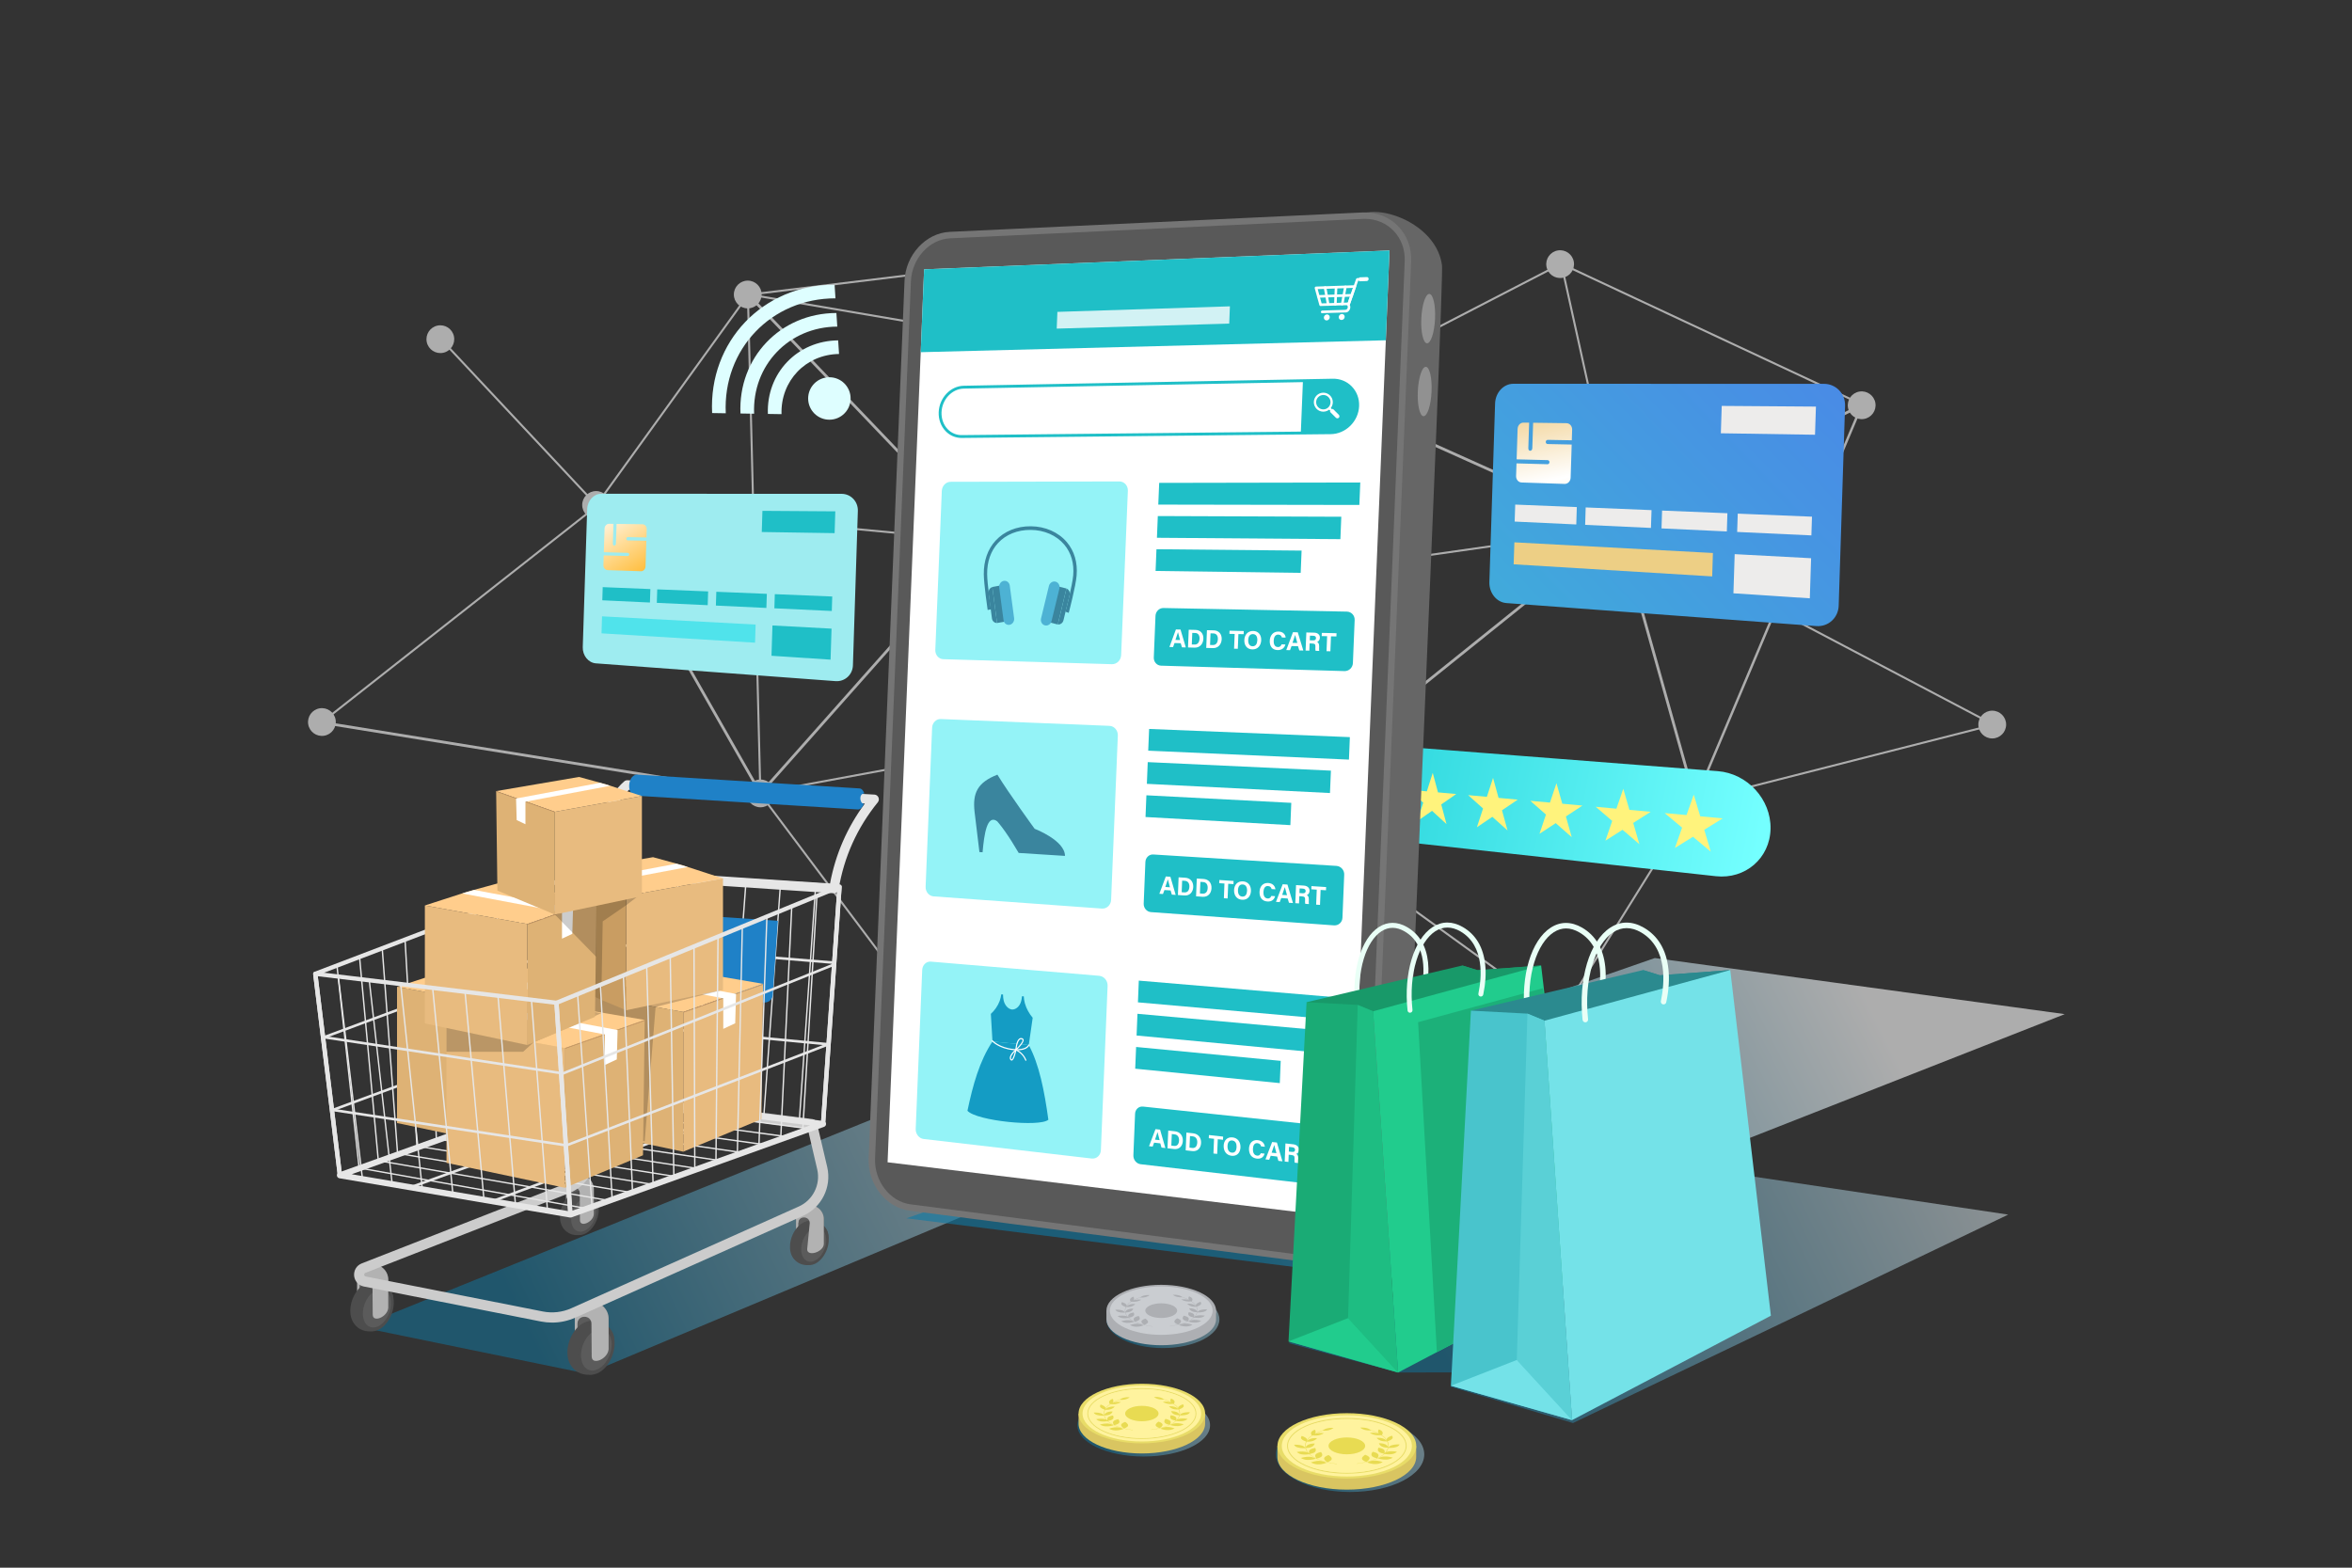 <?xml version="1.0" encoding="utf-8"?>
<!-- Generator: Adobe Illustrator 24.2.3, SVG Export Plug-In . SVG Version: 6.00 Build 0)  -->
<svg version="1.1" xmlns="http://www.w3.org/2000/svg" xmlns:xlink="http://www.w3.org/1999/xlink" x="0px" y="0px"
	 viewBox="0 0 750 500" style="enable-background:new 0 0 750 500;" xml:space="preserve">
<rect x="0" y="0" width="750" height="500" fill="#333333" stroke="none"/>
<g id="BACKGROUND">
</g>
<g id="OBJECTS">
	<g style="opacity:0.6;">
		<g>
			<g>
				
					<rect x="545.31" y="53.57" transform="matrix(0.424 -0.906 0.906 0.424 217.752 555.64)" style="fill:#FFFFFF;" width="0.64" height="106.18"/>
			</g>
			<g>
				
					<rect x="414.17" y="104.12" transform="matrix(0.888 -0.459 0.459 0.888 3.247 222.231)" style="fill:#FFFFFF;" width="88.32" height="0.64"/>
			</g>
			<g>
				
					<rect x="506.52" y="83.14" transform="matrix(0.977 -0.216 0.216 0.977 -15.297 112.245)" style="fill:#FFFFFF;" width="0.64" height="86.19"/>
			</g>
			<g>
				
					<rect x="451.04" y="233.87" transform="matrix(0.586 -0.811 0.811 0.586 -48.714 486.407)" style="fill:#FFFFFF;" width="0.64" height="113.96"/>
			</g>
			<g>
				
					<rect x="575.38" y="132.37" transform="matrix(0.466 -0.885 0.885 0.466 130.683 615.961)" style="fill:#FFFFFF;" width="0.64" height="134.67"/>
			</g>
			<g>
				<polygon style="fill:#FFFFFF;" points="540.78,255.71 540.9,255.41 594.2,129.01 593.48,128.71 593.36,129.01 540.06,255.41 
									"/>
			</g>
			<g>
				
					<rect x="328.45" y="17.7" transform="matrix(0.168 -0.986 0.986 0.168 165.737 415.047)" style="fill:#FFFFFF;" width="0.64" height="183.27"/>
			</g>
			<g>
				
					<rect x="394.66" y="67.57" transform="matrix(0.698 -0.716 0.716 0.698 46.881 313.577)" style="fill:#FFFFFF;" width="0.64" height="67.34"/>
			</g>
			<g>
				
					<rect x="267.44" y="277.23" transform="matrix(0.476 -0.879 0.879 0.476 -78.839 422.735)" style="fill:#FFFFFF;" width="96.06" height="0.64"/>
			</g>
			<g>
				
					<rect x="284.55" y="288.31" transform="matrix(0.875 -0.484 0.484 0.875 -96.134 205.042)" style="fill:#FFFFFF;" width="128.67" height="0.64"/>
			</g>
			<g>
				
					<rect x="241.69" y="243.86" transform="matrix(0.983 -0.182 0.182 0.983 -39.557 56.876)" style="fill:#FFFFFF;" width="97.48" height="0.64"/>
			</g>
			<g>
				<polygon style="fill:#FFFFFF;" points="102.77,230.67 190.28,161.81 189.88,161.31 102.36,230.17 				"/>
			</g>
			<g>
				
					<rect x="164.95" y="98.31" transform="matrix(0.73 -0.684 0.684 0.73 -47.351 149.394)" style="fill:#FFFFFF;" width="0.64" height="72.55"/>
			</g>
			<g>
				
					<rect x="172.9" y="127.17" transform="matrix(0.585 -0.811 0.811 0.585 -14.424 226.814)" style="fill:#FFFFFF;" width="82.73" height="0.64"/>
			</g>
			<g>
				
					<rect x="240.15" y="93.9" transform="matrix(1 -0.025 0.025 1 -4.329 6.164)" style="fill:#FFFFFF;" width="0.64" height="159.17"/>
			</g>
			<g>
				
					<rect x="251.6" y="104.79" transform="matrix(0.094 -0.996 0.996 0.094 62.042 401.987)" style="fill:#FFFFFF;" width="0.64" height="124.22"/>
			</g>
			<g>
				
					<rect x="267.22" y="244.69" transform="matrix(0.8 -0.6 0.6 0.8 -118.379 218.027)" style="fill:#FFFFFF;" width="0.64" height="83.45"/>
			</g>
			<g>
				
					<rect x="329.68" y="209.41" transform="matrix(0.794 -0.608 0.608 0.794 -50.906 269.275)" style="fill:#FFFFFF;" width="84.17" height="0.64"/>
			</g>
			<g>
				
					<rect x="325.73" y="170.42" transform="matrix(0.931 -0.366 0.366 0.931 -52.048 133.465)" style="fill:#FFFFFF;" width="0.64" height="67.24"/>
			</g>
			<g>
				
					<rect x="404.61" y="175.91" transform="matrix(0.99 -0.141 0.141 0.99 -20.268 66.808)" style="fill:#FFFFFF;" width="112.08" height="0.64"/>
			</g>
			<g>
				<rect x="404.85" y="184.14" style="fill:#FFFFFF;" width="0.64" height="73.34"/>
			</g>
			<g>
				
					<rect x="237.95" y="85.52" transform="matrix(0.993 -0.121 0.121 0.993 -8.161 37.572)" style="fill:#FFFFFF;" width="133.4" height="0.64"/>
			</g>
			<g>
				
					<rect x="539.03" y="242.85" transform="matrix(0.969 -0.247 0.247 0.969 -41.873 152.923)" style="fill:#FFFFFF;" width="97.77" height="0.64"/>
			</g>
			<g>
				
					<rect x="478.41" y="289.42" transform="matrix(0.529 -0.849 0.849 0.529 -1.449 576.867)" style="fill:#FFFFFF;" width="81.26" height="0.64"/>
			</g>
			<g>
				
					<rect x="359.14" y="132.38" transform="matrix(0.124 -0.992 0.992 0.124 137.948 513.089)" style="fill:#FFFFFF;" width="0.64" height="92.13"/>
			</g>
			<g>
				
					<rect x="381.63" y="154.11" transform="matrix(0.228 -0.974 0.974 0.228 167.723 520.454)" style="fill:#FFFFFF;" width="61.02" height="0.64"/>
			</g>
			<g>
				<polygon style="fill:#FFFFFF;" points="405.27,257.97 405.45,257.82 516.66,168.46 516.1,167.77 405.09,256.98 338.18,234.8 
					337.91,235.64 338.21,235.74 				"/>
			</g>
			<g>
				<polygon style="fill:#FFFFFF;" points="242.75,253.53 242.89,252.66 242.57,252.61 102.32,229.93 102.18,230.8 102.49,230.86 
									"/>
			</g>
			<g>
				<polygon style="fill:#FFFFFF;" points="313.64,173.28 313.94,173.15 419.58,125 419.21,124.19 313.28,172.48 				"/>
			</g>
			<g>
				<polygon style="fill:#FFFFFF;" points="242.42,253.8 242.83,253.34 314.3,172.8 313.64,172.21 242.58,252.29 190.31,160.56 
					189.54,160.99 				"/>
			</g>
			<g>
				
					<rect x="275.66" y="78.51" transform="matrix(0.723 -0.691 0.691 0.723 -15.667 227.583)" style="fill:#FFFFFF;" width="0.88" height="109.66"/>
			</g>
			<g>
				<polygon style="fill:#FFFFFF;" points="404.86,257.92 405.18,257.92 540.87,255.7 540.86,254.81 540.54,254.82 404.85,257.04 
									"/>
			</g>
			<g>
				<polygon style="fill:#FFFFFF;" points="540.21,255.69 541.06,255.45 540.97,255.14 516.47,167.89 515.62,168.12 515.7,168.44 
									"/>
			</g>
			<g>
				<polygon style="fill:#FFFFFF;" points="516.14,168.81 516.33,168.71 594.2,129.41 593.8,128.62 516.12,167.83 418.99,124.19 
					418.63,125 				"/>
			</g>
		</g>
		<g>
			<g>
				
					<ellipse transform="matrix(0.987 -0.16 0.16 0.987 -13.023 96.77)" style="fill:#FFFFFF;" cx="593.72" cy="129.16" rx="4.43" ry="4.43"/>
			</g>
			<g>
				
					<ellipse transform="matrix(0.987 -0.16 0.16 0.987 -33.908 89.882)" style="fill:#FFFFFF;" cx="540.54" cy="255.26" rx="4.43" ry="4.43"/>
			</g>
			<g>
				<circle style="fill:#FFFFFF;" cx="516.13" cy="168.32" r="4.43"/>
			</g>
			<g>
				
					<ellipse transform="matrix(0.987 -0.16 0.16 0.987 -7.056 80.785)" style="fill:#FFFFFF;" cx="497.55" cy="84.16" rx="4.43" ry="4.43"/>
			</g>
			<g>
				<circle style="fill:#FFFFFF;" cx="238.44" cy="93.93" r="4.43"/>
			</g>
			<g>
				<circle style="fill:#FFFFFF;" cx="370.86" cy="77.75" r="4.43"/>
			</g>
			<g>
				
					<ellipse transform="matrix(0.987 -0.159 0.159 0.987 -35.222 19.167)" style="fill:#FFFFFF;" cx="102.57" cy="230.42" rx="4.43" ry="4.43"/>
			</g>
			<g>
				<circle style="fill:#FFFFFF;" cx="419.1" cy="124.73" r="4.43"/>
			</g>
			<g>
				<circle style="fill:#FFFFFF;" cx="405.18" cy="257.48" r="4.43"/>
			</g>
			<g>
				<circle style="fill:#FFFFFF;" cx="635.28" cy="231.09" r="4.43"/>
			</g>
			<g>
				<circle style="fill:#FFFFFF;" cx="242.5" cy="253.05" r="4.43"/>
			</g>
			<g>
				<circle style="fill:#FFFFFF;" cx="190.08" cy="161.05" r="4.43"/>
			</g>
			<g>
				
					<ellipse transform="matrix(0.978 -0.208 0.208 0.978 -19.452 31.657)" style="fill:#FFFFFF;" cx="140.47" cy="108.12" rx="4.43" ry="4.43"/>
			</g>
			<g>
				<circle style="fill:#FFFFFF;" cx="313.75" cy="172.75" r="4.43"/>
			</g>
			<g>
				<circle style="fill:#FFFFFF;" cx="338.35" cy="235.32" r="4.43"/>
			</g>
			<g>
				<circle style="fill:#FFFFFF;" cx="292.59" cy="319.79" r="4.43"/>
			</g>
			<g>
				<circle style="fill:#FFFFFF;" cx="497.55" cy="324.22" r="4.43"/>
			</g>
			<g>
				<circle style="fill:#FFFFFF;" cx="405.18" cy="184.14" r="4.43"/>
			</g>
		</g>
	</g>
	<g>
		<g>
			<circle style="fill:#DEFEFF;" cx="264.47" cy="127.09" r="6.77"/>
			<g>
				<path style="fill:#DEFEFF;" d="M266.41,95.15l-0.28-4.34c-22.83-0.04-40.17,18.14-39.05,40.93l4.35,0.07
					C230.46,111.41,245.97,95.14,266.41,95.15z"/>
				<path style="fill:#DEFEFF;" d="M266.99,104.17l-0.28-4.34c-17.85,0.03-31.39,14.23-30.59,32.05l4.35,0.07
					C239.82,116.52,251.54,104.24,266.99,104.17z"/>
				<path style="fill:#DEFEFF;" d="M267.55,112.9l-0.28-4.34c-13.03,0.11-22.9,10.45-22.41,23.46l4.35,0.07
					C248.88,121.47,256.93,113.04,267.55,112.9z"/>
			</g>
		</g>
		<defs>
			<filter id="Adobe_OpacityMaskFilter" filterUnits="userSpaceOnUse" x="114.5" y="335.27" width="292.51" height="102.88">
				<feFlood  style="flood-color:white;flood-opacity:1" result="back"/>
				<feBlend  in="SourceGraphic" in2="back" mode="normal"/>
			</filter>
		</defs>
		<mask maskUnits="userSpaceOnUse" x="114.5" y="335.27" width="292.51" height="102.88" id="SVGID_1_">
			<g style="filter:url(#Adobe_OpacityMaskFilter);">
				<defs>
					<filter id="Adobe_OpacityMaskFilter_1_" filterUnits="userSpaceOnUse" x="114.5" y="335.27" width="292.51" height="102.88">
						<feFlood  style="flood-color:white;flood-opacity:1" result="back"/>
						<feBlend  in="SourceGraphic" in2="back" mode="normal"/>
					</filter>
				</defs>
				<mask maskUnits="userSpaceOnUse" x="114.5" y="335.27" width="292.51" height="102.88" id="SVGID_1_">
				</mask>
				<linearGradient id="SVGID_2_" gradientUnits="userSpaceOnUse" x1="168.836" y1="428.682" x2="375.001" y2="329.748">
					<stop  offset="4.277940e-03" style="stop-color:#FFFFFF"/>
					<stop  offset="1" style="stop-color:#000000"/>
				</linearGradient>
				<polygon style="mask:url(#SVGID_1_);fill:url(#SVGID_2_);" points="114.5,423.19 187.35,438.16 407.02,345.95 331.74,335.27 
									"/>
			</g>
		</mask>
		<linearGradient id="SVGID_3_" gradientUnits="userSpaceOnUse" x1="168.836" y1="428.682" x2="375.001" y2="329.748">
			<stop  offset="4.277940e-03" style="stop-color:#0E7AA5"/>
			<stop  offset="1" style="stop-color:#FFFFFF"/>
		</linearGradient>
		<polygon style="opacity:0.5;fill:url(#SVGID_3_);" points="114.5,423.19 187.35,438.16 407.02,345.95 331.74,335.27 		"/>
		<g>
			
				<linearGradient id="SVGID_4_" gradientUnits="userSpaceOnUse" x1="421.842" y1="258.303" x2="558.423" y2="280.748" gradientTransform="matrix(1.019 -6.600000e-03 -0.016 0.982 -3.088 -4.817)">
				<stop  offset="0" style="stop-color:#25D2D9"/>
				<stop  offset="1" style="stop-color:#74FFFF"/>
			</linearGradient>
			<path style="fill:url(#SVGID_4_);" d="M547.15,279.46L436.58,267.3c-7.37-0.81-13.14-8.07-12.99-16.22v0
				c0.15-8.15,6.16-14.3,13.54-13.73l110.64,8.6c9.39,0.73,16.99,8.96,16.82,18.36v0C564.41,273.72,556.54,280.49,547.15,279.46z"/>
			<polygon style="fill:#FFF37C;" points="456.87,246.5 458.54,252.72 464.36,253.25 459.58,256.57 461.26,262.84 456.65,258.61 
				451.97,261.87 453.83,256.02 449.32,251.87 454.99,252.39 			"/>
			<polygon style="fill:#FFF37C;" points="476.1,248.1 477.86,254.48 483.97,255.04 478.95,258.44 480.72,264.87 475.87,260.52 
				470.95,263.85 472.91,257.86 468.16,253.6 474.13,254.14 			"/>
			<polygon style="fill:#FFF37C;" points="496.32,249.79 498.18,256.34 504.61,256.93 499.33,260.4 501.19,267.01 496.09,262.53 
				490.91,265.93 492.97,259.79 487.98,255.41 494.25,255.98 			"/>
			<polygon style="fill:#FFF37C;" points="517.63,251.57 519.58,258.3 526.37,258.92 520.8,262.47 522.77,269.26 517.39,264.65 
				511.93,268.13 514.1,261.83 508.83,257.31 515.44,257.92 			"/>
			<polygon style="fill:#FFF37C;" points="540.1,253.44 542.17,260.36 549.33,261.01 543.45,264.65 545.53,271.63 539.85,266.88 
				534.1,270.44 536.38,263.97 530.82,259.32 537.8,259.96 			"/>
		</g>
		<defs>
			<filter id="Adobe_OpacityMaskFilter_2_" filterUnits="userSpaceOnUse" x="289.02" y="305.56" width="369.39" height="101.36">
				<feFlood  style="flood-color:white;flood-opacity:1" result="back"/>
				<feBlend  in="SourceGraphic" in2="back" mode="normal"/>
			</filter>
		</defs>
		<mask maskUnits="userSpaceOnUse" x="289.02" y="305.56" width="369.39" height="101.36" id="SVGID_5_">
			<g style="filter:url(#Adobe_OpacityMaskFilter_2_);">
				<defs>
					<filter id="Adobe_OpacityMaskFilter_3_" filterUnits="userSpaceOnUse" x="289.02" y="305.56" width="369.39" height="101.36">
						<feFlood  style="flood-color:white;flood-opacity:1" result="back"/>
						<feBlend  in="SourceGraphic" in2="back" mode="normal"/>
					</filter>
				</defs>
				<mask maskUnits="userSpaceOnUse" x="289.02" y="305.56" width="369.39" height="101.36" id="SVGID_5_">
				</mask>
				<linearGradient id="SVGID_6_" gradientUnits="userSpaceOnUse" x1="397.25" y1="394.794" x2="585.555" y2="299.277">
					<stop  offset="4.277940e-03" style="stop-color:#FFFFFF"/>
					<stop  offset="1" style="stop-color:#000000"/>
				</linearGradient>
				<path style="mask:url(#SVGID_5_);fill:url(#SVGID_6_);" d="M289.02,388.57l238.66-83.01l130.73,17.89l-200.45,78.78
					c-7.8,3.93-16.6,5.44-25.27,4.36L289.02,388.57z"/>
			</g>
		</mask>
		<linearGradient id="SVGID_7_" gradientUnits="userSpaceOnUse" x1="397.25" y1="394.794" x2="585.555" y2="299.277">
			<stop  offset="4.277940e-03" style="stop-color:#0E7AA5"/>
			<stop  offset="1" style="stop-color:#FFFFFF"/>
		</linearGradient>
		<path style="opacity:0.6;fill:url(#SVGID_7_);" d="M289.02,388.57l238.66-83.01l130.73,17.89l-200.45,78.78
			c-7.8,3.93-16.6,5.44-25.27,4.36L289.02,388.57z"/>
		<g>
			<path style="fill:#666666;" d="M459.82,84.58c-2.19-16.17-28.84-22.27-28.82-11.79L315.86,78.2
				c-7.49,0.35-13.78,7.21-14.11,15.33l-11.21,273.98c-0.33,8.11,5.38,15.47,12.81,16.43l114.51,14.83
				c0.68,1.54,2.03,3.04,4.21,4.42c14.08,2.02,21.23-3.53,24.1-10.46c0.92-1.85,1.47-3.95,1.56-6.21
				C447.42,382.66,460.56,88.36,459.82,84.58z"/>
			<g>
				<g>
					<path style="fill:#757575;" d="M420.76,403.07l-130.69-16.93c-7.59-0.98-13.42-8.49-13.08-16.78l11.44-279.76
						c0.34-8.29,6.76-15.29,14.41-15.65l131.64-6.19c8.9-0.42,15.88,6.57,15.51,15.62l-12.49,305.39
						C437.12,397.82,429.6,404.22,420.76,403.07z"/>
					<path style="fill:#595959;" d="M422.8,401.16c-0.59,0-1.18-0.04-1.77-0.12l-130.69-16.93c-6.53-0.85-11.6-7.42-11.3-14.66
						L290.47,89.7c0.3-7.24,5.89-13.38,12.46-13.69l131.64-6.19c0.22-0.01,0.44-0.02,0.66-0.02c3.55,0,6.8,1.36,9.17,3.83
						c2.43,2.53,3.68,5.97,3.53,9.68l-12.49,305.39C435.16,395.8,429.72,401.16,422.8,401.16z"/>
					<polygon style="fill:#FFFFFF;" points="430.46,388.58 283.03,370.7 294.68,85.9 443.08,79.89 					"/>
				</g>
				<polygon style="fill:#1FBFC7;" points="441.91,108.53 293.6,112.33 294.68,85.9 443.08,79.89 				"/>
				<g>
					<g>
						<g>
							<path style="fill:#FFFFFF;" d="M430.06,97.32l-8.96,0.28c-0.18,0.01-0.33-0.11-0.38-0.28l-1.48-5.37
								c-0.03-0.13-0.01-0.26,0.07-0.37c0.08-0.11,0.21-0.18,0.34-0.18l12.4-0.43c0.13,0,0.25,0.05,0.33,0.16
								c0.07,0.11,0.09,0.24,0.04,0.37l-1.95,5.51C430.41,97.19,430.24,97.32,430.06,97.32z M421.44,96.76l8.36-0.27l1.65-4.67
								l-11.27,0.39L421.44,96.76z"/>
							<path style="fill:#FFFFFF;" d="M429.23,99.65l-7.64,0.23c-0.23,0.01-0.4-0.17-0.39-0.4c0.01-0.23,0.2-0.42,0.43-0.43
								l7.34-0.23c0.5-0.03,0.74-0.39,0.79-0.75c0.05-0.32-0.06-0.65-0.27-0.74l2.93-8.33c0.06-0.18,0.23-0.3,0.41-0.31l2.69-0.1
								c0.23-0.01,0.41,0.17,0.4,0.4c-0.01,0.23-0.2,0.43-0.43,0.43l-2.39,0.09l-2.69,7.73C430.99,98.3,430.07,99.63,429.23,99.65z"
								/>
							<path style="fill:#FFFFFF;" d="M424.03,101.21c-0.02,0.53-0.46,0.97-0.98,0.99c-0.52,0.02-0.92-0.4-0.9-0.93
								c0.02-0.53,0.46-0.97,0.98-0.99C423.65,100.26,424.05,100.68,424.03,101.21z"/>
							<path style="fill:#FFFFFF;" d="M428.79,101.07c-0.02,0.53-0.46,0.97-0.99,0.99c-0.52,0.02-0.93-0.4-0.91-0.93
								c0.02-0.53,0.46-0.97,0.98-0.99C428.4,100.12,428.81,100.53,428.79,101.07z"/>
							<path style="fill:#FFFFFF;" d="M425.8,97.46c-0.23,0.01-0.4-0.17-0.39-0.4l0.22-5.44c0.01-0.23,0.2-0.42,0.43-0.43
								c0.23-0.01,0.4,0.17,0.39,0.4l-0.22,5.44C426.21,97.26,426.02,97.45,425.8,97.46z"/>
							<path style="fill:#FFFFFF;" d="M423.51,97.53c-0.19,0.01-0.35-0.12-0.39-0.31l-0.99-5.39c-0.04-0.22,0.11-0.45,0.33-0.51
								c0.22-0.06,0.44,0.07,0.48,0.3l0.99,5.39c0.04,0.22-0.11,0.45-0.33,0.51C423.57,97.52,423.54,97.53,423.51,97.53z"/>
							<path style="fill:#FFFFFF;" d="M427.99,97.39c-0.02,0-0.04,0-0.06,0c-0.22-0.03-0.37-0.23-0.33-0.46l1-5.47
								c0.04-0.23,0.26-0.4,0.48-0.37c0.22,0.03,0.37,0.23,0.33,0.46l-1,5.47C428.37,97.23,428.19,97.38,427.99,97.39z"/>
							<path style="fill:#FFFFFF;" d="M431.04,94.6l-10.67,0.35c-0.23,0.01-0.4-0.17-0.39-0.4s0.2-0.42,0.42-0.43l10.67-0.36
								c0.23-0.01,0.41,0.17,0.4,0.4C431.46,94.4,431.27,94.59,431.04,94.6z"/>
						</g>
						<path style="fill:#FFFFFF;" d="M435.82,89.63l-2.43,0.09l0.05-1.26l2.43-0.09c0.31-0.01,0.56,0.24,0.54,0.55l0,0.12
							C436.4,89.36,436.14,89.62,435.82,89.63z"/>
					</g>
				</g>
				<polygon style="fill:#D2F2F4;" points="391.97,103.21 336.96,104.81 337.18,99.47 392.19,97.7 				"/>
				<g>
					<path style="fill:#1FBFC7;" d="M306.61,139.68c-1.92,0-3.71-0.76-5.06-2.16c-1.51-1.55-2.32-3.77-2.22-6.08
						c0.19-4.56,3.77-8.33,7.99-8.41L425,120.79c2.3-0.04,4.45,0.82,6.03,2.44c1.62,1.66,2.46,3.89,2.36,6.3
						c-0.2,4.88-4.27,8.89-9.07,8.94l0-0.45l0,0.45l-117.64,1.21C306.66,139.68,306.63,139.68,306.61,139.68z M425.16,121.69
						c-0.05,0-0.1,0-0.15,0l-117.68,2.25c-3.75,0.07-6.93,3.45-7.1,7.54c-0.08,2.06,0.63,4.03,1.97,5.41
						c1.19,1.23,2.79,1.9,4.48,1.88l117.64-1.21c4.33-0.04,7.99-3.67,8.17-8.08c0.09-2.15-0.66-4.15-2.11-5.63
						C429.01,122.46,427.16,121.69,425.16,121.69z"/>
					<path style="fill:#1FBFC7;" d="M424.32,138.01l-9.52,0.1l0.68-16.69l9.53-0.18c4.56-0.09,8.13,3.61,7.94,8.27v0
						C432.75,134.16,428.88,137.97,424.32,138.01z"/>
				</g>
				<g>
					<g>
						<g>
							<path style="fill:#94F3F7;" d="M354.56,211.84l-53.77-1.6c-1.47-0.04-2.6-1.37-2.54-2.97l2.07-50.7
								c0.07-1.6,1.31-2.89,2.78-2.9l53.84-0.12c1.56,0,2.77,1.33,2.71,2.98l-2.14,52.39C357.44,210.58,356.12,211.88,354.56,211.84
								z"/>
							<polygon style="fill:#1FBFC7;" points="369.64,154.01 369.35,160.94 433.47,161.05 433.76,153.89 							"/>
							<polygon style="fill:#1FBFC7;" points="369.2,164.59 368.92,171.52 427.42,171.96 427.71,164.81 							"/>
							<polygon style="fill:#1FBFC7;" points="368.77,175.17 368.49,182.1 414.76,182.71 415.05,175.61 							"/>
						</g>
						<g>
							<path style="fill:#1FBFC7;" d="M428.71,214.04l-58.47-1.73c-1.34-0.04-2.38-1.21-2.32-2.62l0.54-13.27
								c0.06-1.4,1.19-2.52,2.53-2.5l58.5,1.15c1.43,0.03,2.54,1.23,2.48,2.68l-0.56,13.73
								C431.35,212.94,430.14,214.08,428.71,214.04z"/>
							<g>
								<path style="fill:#FFFFFF;" d="M374.53,205.09l-0.47,1.29l-1.15-0.03l2.06-5.59l1.47,0.03l1.69,5.7l-1.23-0.03l-0.39-1.31
									L374.53,205.09z M376.3,204.13c-0.34-1.21-0.55-1.97-0.66-2.48l-0.01,0c-0.16,0.55-0.46,1.43-0.81,2.45L376.3,204.13z"/>
								<path style="fill:#FFFFFF;" d="M379.06,200.85l2.16,0.05c1.58,0.04,2.58,1.15,2.51,2.83c-0.07,1.65-1.13,2.88-2.8,2.83
									l-2.1-0.06L379.06,200.85z M380.04,205.55l0.88,0.02c1.04,0.03,1.54-0.78,1.59-1.88c0.04-0.93-0.36-1.79-1.43-1.81
									l-0.89-0.02L380.04,205.55z"/>
								<path style="fill:#FFFFFF;" d="M384.87,200.99l2.17,0.05c1.59,0.04,2.59,1.15,2.53,2.83c-0.07,1.66-1.14,2.89-2.81,2.84
									l-2.12-0.06L384.87,200.99z M385.86,205.7l0.89,0.02c1.05,0.03,1.55-0.78,1.6-1.88c0.04-0.93-0.36-1.79-1.44-1.82l-0.9-0.02
									L385.86,205.7z"/>
								<path style="fill:#FFFFFF;" d="M393.71,202.2l-1.68-0.04l0.04-1.01l4.54,0.11l-0.04,1.01l-1.67-0.04l-0.19,4.69l-1.19-0.03
									L393.71,202.2z"/>
								<path style="fill:#FFFFFF;" d="M402.17,204.23c-0.07,1.6-1.05,2.94-2.85,2.89c-1.74-0.05-2.6-1.37-2.53-3.01
									c0.07-1.66,1.12-2.91,2.84-2.87C401.26,201.28,402.24,202.48,402.17,204.23z M398.03,204.12c-0.05,1.12,0.39,1.98,1.37,2
									c1.07,0.03,1.49-0.88,1.53-1.91c0.04-1.09-0.36-1.95-1.39-1.97C398.54,202.23,398.07,203.01,398.03,204.12z"/>
								<path style="fill:#FFFFFF;" d="M409.88,205.54c-0.26,1.07-1.08,1.83-2.49,1.8c-1.78-0.05-2.56-1.36-2.49-2.99
									c0.06-1.57,0.99-2.96,2.79-2.92c1.49,0.03,2.18,0.94,2.28,1.92l-1.21-0.03c-0.1-0.45-0.39-0.9-1.15-0.92
									c-1-0.02-1.42,0.89-1.46,1.94c-0.04,0.97,0.25,2,1.33,2.03c0.8,0.02,1.06-0.51,1.18-0.85L409.88,205.54z"/>
								<path style="fill:#FFFFFF;" d="M411.85,206.05l-0.49,1.32l-1.2-0.03l2.14-5.71l1.53,0.04l1.77,5.81l-1.28-0.03l-0.41-1.34
									L411.85,206.05z M413.69,205.07c-0.35-1.23-0.57-2.01-0.69-2.54l-0.01,0c-0.16,0.56-0.48,1.46-0.84,2.5L413.69,205.07z"/>
								<path style="fill:#FFFFFF;" d="M417.61,205.21l-0.09,2.31l-1.2-0.03l0.24-5.77l2.49,0.06c1.23,0.03,1.87,0.73,1.83,1.63
									c-0.03,0.77-0.46,1.18-0.88,1.35c0.27,0.12,0.69,0.42,0.65,1.46l-0.01,0.29c-0.02,0.39-0.03,0.83,0.04,1.1l-1.17-0.03
									c-0.09-0.25-0.09-0.69-0.06-1.3l0-0.08c0.03-0.63-0.12-0.93-1.03-0.96L417.61,205.21z M417.65,204.22l1.03,0.03
									c0.67,0.02,0.94-0.24,0.96-0.72c0.02-0.47-0.27-0.75-0.87-0.76l-1.05-0.03L417.65,204.22z"/>
								<path style="fill:#FFFFFF;" d="M423.19,202.91l-1.73-0.04l0.04-1.02l4.69,0.11l-0.04,1.03l-1.73-0.04l-0.19,4.77l-1.23-0.03
									L423.19,202.91z"/>
							</g>
						</g>
					</g>
					<g>
						<path style="fill:#3A859E;" d="M340.79,195.46l-1.04-0.35c0.03-0.08,2.2-8.41,2.47-11.59c0.33-3.83-0.65-7.22-2.85-9.82
							c-2.5-2.96-6.41-4.67-10.72-4.69c-4.19-0.03-7.88,1.46-10.4,4.19c-2.31,2.5-3.51,5.93-3.47,9.93
							c0.03,3.16,1.2,11.13,1.22,11.21l-1.06,0.21c-0.05-0.33-1.19-8.13-1.23-11.37c-0.05-4.32,1.26-8.04,3.79-10.78
							c2.73-2.96,6.71-4.58,11.19-4.55c4.6,0.03,8.8,1.87,11.5,5.06c2.4,2.83,3.48,6.53,3.12,10.69
							C343.04,186.91,340.9,195.12,340.79,195.46z"/>
						<g>
							<g>
								<path style="fill:#3A859E;" d="M315.24,189.18l1.07,8.07c0.12,0.87,0.82,1.48,1.62,1.44l-1.5-11.47
									C315.65,187.47,315.13,188.3,315.24,189.18z"/>
								<path style="fill:#3A859E;" d="M318.12,198.67l3.05-0.54l-1.53-11.51l-3.04,0.56c-0.06,0.01-0.11,0.02-0.17,0.04l1.5,11.47
									C318,198.69,318.06,198.69,318.12,198.67z"/>
							</g>
							<g>
								<path style="fill:#4DB2D4;" d="M321.93,199.28L321.93,199.28c-0.93,0.17-1.79-0.51-1.93-1.51l-1.38-10.39
									c-0.13-1,0.51-1.94,1.44-2.11l0,0c0.93-0.17,1.79,0.5,1.93,1.49l1.39,10.41C323.51,198.17,322.86,199.11,321.93,199.28z"/>
							</g>
						</g>
						<g>
							<g>
								<path style="fill:#3A859E;" d="M341.08,189.75l-1.96,8.08c-0.21,0.87-1,1.43-1.81,1.34l2.76-11.46
									C340.84,188,341.29,188.87,341.08,189.75z"/>
								<path style="fill:#3A859E;" d="M337.11,199.13l-3.03-0.77l2.77-11.46l3.04,0.75c0.06,0.01,0.11,0.03,0.17,0.05l-2.76,11.46
									C337.24,199.16,337.18,199.15,337.11,199.13z"/>
							</g>
							<g>
								<path style="fill:#4DB2D4;" d="M333.2,199.46L333.2,199.46c0.92,0.23,1.87-0.38,2.11-1.37l2.51-10.36
									c0.24-1-0.32-1.99-1.24-2.22l0,0c-0.93-0.23-1.87,0.39-2.11,1.39l-2.5,10.34C331.72,198.23,332.28,199.23,333.2,199.46z"/>
							</g>
						</g>
					</g>
				</g>
				<g>
					<g>
						<g>
							<path style="fill:#94F3F7;" d="M351.37,289.78l-53.68-3.89c-1.46-0.11-2.6-1.49-2.53-3.08l2.07-50.7
								c0.07-1.6,1.3-2.84,2.77-2.78l53.75,2.17c1.56,0.06,2.77,1.45,2.7,3.1L354.31,287C354.24,288.65,352.93,289.89,351.37,289.78
								z"/>
							<polygon style="fill:#1FBFC7;" points="366.43,232.49 366.14,239.42 430.15,242.27 430.44,235.1 							"/>
							<polygon style="fill:#1FBFC7;" points="365.99,243.07 365.71,250 424.1,252.93 424.4,245.79 							"/>
							<polygon style="fill:#1FBFC7;" points="365.56,253.65 365.28,260.58 411.47,263.17 411.76,256.06 							"/>
						</g>
						<g>
							<path style="fill:#1FBFC7;" d="M425.39,295.14l-58.37-4.23c-1.34-0.1-2.38-1.31-2.32-2.72l0.54-13.27
								c0.06-1.4,1.19-2.48,2.53-2.39l58.39,3.64c1.43,0.09,2.54,1.34,2.48,2.79l-0.56,13.73
								C428.03,294.15,426.82,295.24,425.39,295.14z"/>
							<g>
								<path style="fill:#FFFFFF;" d="M371.31,283.87l-0.47,1.27l-1.15-0.08l2.06-5.52l1.46,0.1l1.69,5.78l-1.23-0.09l-0.39-1.33
									L371.31,283.87z M373.07,282.99c-0.33-1.22-0.55-2-0.66-2.52l-0.01,0c-0.16,0.55-0.46,1.41-0.81,2.42L373.07,282.99z"/>
								<path style="fill:#FFFFFF;" d="M375.83,279.81l2.16,0.14c1.58,0.1,2.57,1.26,2.51,2.94c-0.07,1.65-1.13,2.83-2.79,2.72
									l-2.1-0.15L375.83,279.81z M376.81,284.56l0.88,0.06c1.04,0.07,1.54-0.71,1.58-1.81c0.04-0.93-0.36-1.8-1.42-1.88
									l-0.89-0.06L376.81,284.56z"/>
								<path style="fill:#FFFFFF;" d="M381.63,280.2l2.17,0.14c1.59,0.1,2.59,1.26,2.52,2.95c-0.07,1.66-1.14,2.84-2.81,2.73
									l-2.11-0.15L381.63,280.2z M382.62,284.96l0.89,0.06c1.05,0.07,1.55-0.71,1.59-1.82c0.04-0.93-0.36-1.81-1.43-1.88
									l-0.89-0.06L382.62,284.96z"/>
								<path style="fill:#FFFFFF;" d="M390.45,281.79l-1.67-0.11l0.04-1.01l4.54,0.3l-0.04,1.01l-1.67-0.11l-0.19,4.69l-1.19-0.08
									L390.45,281.79z"/>
								<path style="fill:#FFFFFF;" d="M398.9,284.19c-0.07,1.6-1.05,2.9-2.85,2.78c-1.74-0.12-2.59-1.48-2.53-3.12
									c0.07-1.66,1.12-2.87,2.84-2.75C397.99,281.2,398.97,282.44,398.9,284.19z M394.76,283.9c-0.05,1.12,0.39,2,1.37,2.06
									c1.07,0.07,1.48-0.82,1.53-1.84c0.04-1.09-0.36-1.96-1.38-2.03C395.28,282.02,394.81,282.79,394.76,283.9z"/>
								<path style="fill:#FFFFFF;" d="M406.6,285.83c-0.26,1.06-1.08,1.79-2.48,1.69c-1.77-0.12-2.55-1.47-2.48-3.1
									c0.06-1.57,0.99-2.92,2.78-2.8c1.49,0.1,2.18,1.04,2.28,2.02l-1.21-0.08c-0.1-0.46-0.39-0.92-1.15-0.97
									c-1-0.07-1.41,0.83-1.46,1.88c-0.04,0.97,0.25,2.01,1.33,2.09c0.79,0.05,1.06-0.47,1.18-0.81L406.6,285.83z"/>
								<path style="fill:#FFFFFF;" d="M408.56,286.42l-0.49,1.3l-1.19-0.08l2.14-5.62l1.52,0.1l1.76,5.9l-1.28-0.09l-0.41-1.36
									L408.56,286.42z M410.4,285.52c-0.35-1.25-0.57-2.04-0.69-2.57l-0.01,0c-0.16,0.56-0.48,1.44-0.84,2.47L410.4,285.52z"/>
								<path style="fill:#FFFFFF;" d="M414.32,285.83l-0.09,2.31l-1.19-0.08l0.24-5.77l2.48,0.16c1.23,0.08,1.87,0.81,1.83,1.71
									c-0.03,0.77-0.46,1.16-0.88,1.31c0.27,0.13,0.69,0.45,0.65,1.49l-0.01,0.29c-0.02,0.39-0.03,0.83,0.04,1.1l-1.17-0.08
									c-0.09-0.26-0.09-0.7-0.06-1.31l0-0.08c0.03-0.63-0.12-0.94-1.03-1L414.32,285.83z M414.36,284.83l1.02,0.07
									c0.66,0.04,0.94-0.2,0.96-0.68c0.02-0.47-0.27-0.76-0.87-0.8l-1.05-0.07L414.36,284.83z"/>
								<path style="fill:#FFFFFF;" d="M419.88,283.75l-1.73-0.12l0.04-1.02l4.68,0.31l-0.04,1.03l-1.72-0.11l-0.19,4.77l-1.23-0.08
									L419.88,283.75z"/>
							</g>
						</g>
					</g>
					<g>
						<path style="fill:#3A859E;" d="M339.6,272.98c-0.02-4.97-9.68-8.65-9.68-8.65s-8.41-11.55-11.87-17.26
							c-6.34,2.48-7.96,5.84-7.28,11.86c3.15-2.78,8.12,2.92,14.07,13.11L339.6,272.98z"/>
						<path style="fill:#3A859E;" d="M310.77,258.93l1.55,12.83l1,0.06c0.51-5.71,1.4-12.17,4.64-9.91
							C318.17,256.8,310.87,256.39,310.77,258.93z"/>
					</g>
				</g>
				<g>
					<g>
						<g>
							<path style="fill:#94F3F7;" d="M348.11,369.5l-53.58-6.23c-1.46-0.17-2.59-1.6-2.53-3.2l2.07-50.7
								c0.07-1.6,1.3-2.79,2.77-2.67l53.65,4.52c1.56,0.13,2.77,1.57,2.7,3.22l-2.14,52.39
								C350.98,368.49,349.66,369.68,348.11,369.5z"/>
							<polygon style="fill:#1FBFC7;" points="363.14,312.76 362.86,319.69 426.75,325.33 427.04,318.16 							"/>
							<polygon style="fill:#1FBFC7;" points="362.71,323.34 362.43,330.27 420.72,335.75 421.01,328.6 							"/>
							<polygon style="fill:#1FBFC7;" points="362.28,333.92 361.99,340.85 408.1,345.45 408.39,338.35 							"/>
						</g>
						<g>
							<path style="fill:#1FBFC7;" d="M422,378.09l-58.27-6.77c-1.34-0.16-2.37-1.42-2.32-2.83l0.54-13.27
								c0.06-1.4,1.19-2.43,2.52-2.29l58.29,6.19c1.43,0.15,2.53,1.45,2.48,2.91l-0.56,13.73
								C424.63,377.21,423.42,378.25,422,378.09z"/>
							<g>
								<path style="fill:#FFFFFF;" d="M368.02,364.44l-0.47,1.26l-1.15-0.13l2.06-5.44l1.46,0.16l1.69,5.86l-1.23-0.14l-0.39-1.35
									L368.02,364.44z M369.78,363.64c-0.33-1.24-0.55-2.03-0.66-2.55l-0.01,0c-0.16,0.54-0.46,1.4-0.8,2.39L369.78,363.64z"/>
								<path style="fill:#FFFFFF;" d="M372.53,360.58l2.15,0.24c1.57,0.17,2.57,1.37,2.5,3.05c-0.07,1.65-1.13,2.79-2.79,2.6
									l-2.1-0.24L372.53,360.58z M373.51,365.38l0.88,0.1c1.04,0.12,1.54-0.65,1.58-1.75c0.04-0.93-0.36-1.82-1.42-1.94l-0.89-0.1
									L373.51,365.38z"/>
								<path style="fill:#FFFFFF;" d="M378.32,361.22l2.16,0.24c1.58,0.17,2.59,1.38,2.52,3.06c-0.07,1.66-1.13,2.8-2.8,2.61
									l-2.11-0.24L378.32,361.22z M379.3,366.03l0.89,0.1c1.04,0.12,1.55-0.65,1.59-1.75c0.04-0.93-0.36-1.83-1.43-1.95l-0.89-0.1
									L379.3,366.03z"/>
								<path style="fill:#FFFFFF;" d="M387.13,363.2l-1.67-0.18l0.04-1.01l4.53,0.5l-0.04,1.01l-1.67-0.18l-0.19,4.69l-1.19-0.13
									L387.13,363.2z"/>
								<path style="fill:#FFFFFF;" d="M395.56,365.97c-0.07,1.6-1.05,2.86-2.84,2.66c-1.74-0.2-2.59-1.6-2.52-3.24
									c0.07-1.66,1.12-2.82,2.83-2.63C394.65,362.93,395.63,364.21,395.56,365.97z M391.43,365.5c-0.05,1.12,0.39,2.02,1.37,2.13
									c1.07,0.12,1.48-0.76,1.52-1.78c0.04-1.09-0.35-1.98-1.38-2.1C391.94,363.64,391.47,364.39,391.43,365.5z"/>
								<path style="fill:#FFFFFF;" d="M403.24,367.94c-0.26,1.05-1.08,1.75-2.48,1.59c-1.77-0.2-2.55-1.58-2.48-3.21
									c0.06-1.57,0.99-2.88,2.78-2.69c1.49,0.16,2.17,1.14,2.27,2.12l-1.21-0.13c-0.1-0.46-0.38-0.94-1.14-1.02
									c-0.99-0.11-1.41,0.77-1.45,1.82c-0.04,0.97,0.25,2.03,1.32,2.15c0.79,0.09,1.06-0.43,1.18-0.76L403.24,367.94z"/>
								<path style="fill:#FFFFFF;" d="M405.2,368.62l-0.48,1.28l-1.19-0.13l2.13-5.54l1.52,0.17l1.76,5.99l-1.28-0.14l-0.41-1.38
									L405.2,368.62z M407.03,367.8c-0.35-1.26-0.57-2.07-0.69-2.6l-0.01,0c-0.16,0.55-0.47,1.42-0.83,2.43L407.03,367.8z"/>
								<path style="fill:#FFFFFF;" d="M410.94,368.28l-0.09,2.31l-1.19-0.13l0.24-5.77l2.48,0.27c1.23,0.14,1.86,0.9,1.83,1.79
									c-0.03,0.77-0.46,1.15-0.88,1.28c0.27,0.14,0.69,0.48,0.65,1.52l-0.01,0.29c-0.02,0.39-0.03,0.83,0.04,1.11l-1.16-0.13
									c-0.09-0.26-0.09-0.7-0.06-1.31l0-0.08c0.03-0.63-0.12-0.95-1.03-1.05L410.94,368.28z M410.98,367.28l1.02,0.11
									c0.66,0.07,0.94-0.16,0.96-0.64c0.02-0.47-0.27-0.77-0.87-0.84l-1.05-0.12L410.98,367.28z"/>
								<path style="fill:#FFFFFF;" d="M416.5,366.44l-1.72-0.19l0.04-1.02l4.67,0.51l-0.04,1.03l-1.72-0.19l-0.19,4.77l-1.23-0.14
									L416.5,366.44z"/>
							</g>
						</g>
					</g>
					<g>
						<g>
							<path style="fill:#149CC4;" d="M326.81,320c-0.2-0.72-0.31-1.46-0.35-2.22l-0.56-0.05c-0.04,0.67-0.21,1.36-0.32,1.73
								c-0.45,1.5-1.6,2.57-2.9,2.52c-1.29-0.19-2.34-1.45-2.66-3.02c-0.08-0.38-0.19-1.1-0.18-1.77l-0.55-0.05
								c-0.1,0.74-0.27,1.45-0.52,2.13c-0.63,1.66-1.64,3.02-2.81,4.1l0.52,8.81l5.53,0.54l0.48,0.05l5.56,0.54l1.25-8.7
								C328.21,323.31,327.31,321.77,326.81,320z"/>
							<path style="fill:#149CC4;" d="M334.3,357.12c-2.61,2.41-22.89,0.41-25.8-2.85c1.7-8.09,3.82-15.87,7.97-22.08l11.58,1.13
								C331.36,339.42,333.04,347.94,334.3,357.12z"/>
						</g>
						<path style="fill:#FFFFFF;" d="M324.37,335c-0.37,0-0.77-0.02-1.21-0.06c-4.69-0.46-6.81-2.78-6.9-2.88
							c-0.07-0.07-0.06-0.19,0.01-0.26c0.07-0.07,0.19-0.06,0.26,0.01c0.02,0.02,2.13,2.31,6.67,2.76c4.05,0.4,4.68-1.3,4.68-1.32
							c0.03-0.09,0.13-0.15,0.23-0.11c0.09,0.03,0.15,0.13,0.12,0.23C328.2,333.45,327.66,335,324.37,335z"/>
						<path style="fill:#FFFFFF;" d="M322.58,338.26c-0.12,0-0.27-0.05-0.41-0.26c-0.79-1.19,1.4-3.09,1.66-3.3l0.41-0.34
							l-0.11,0.52c-0.16,0.76-0.76,3.24-1.47,3.38C322.63,338.26,322.61,338.26,322.58,338.26z M323.64,335.37
							c-0.69,0.68-1.59,1.8-1.16,2.43c0.04,0.07,0.09,0.1,0.11,0.1C322.87,337.85,323.32,336.63,323.64,335.37z"/>
						<path style="fill:#FFFFFF;" d="M323.74,335.27l0.03-0.45c0.01-0.11,0.19-2.78,1.21-3.54c0.26-0.19,0.56-0.25,0.87-0.18
							c0.37,0.09,0.5,0.31,0.55,0.47c0.26,1-2.06,3.15-2.33,3.39L323.74,335.27z M325.6,331.44c-0.14,0-0.27,0.05-0.4,0.14
							c-0.61,0.45-0.91,1.9-1.02,2.8c0.91-0.88,2.01-2.18,1.87-2.7c-0.02-0.07-0.06-0.16-0.28-0.21
							C325.71,331.45,325.65,331.44,325.6,331.44z"/>
						<path style="fill:#FFFFFF;" d="M327.12,338.32c-0.07,0-0.14-0.04-0.17-0.11c-0.93-2.36-3.05-3.19-3.07-3.2
							c-0.09-0.04-0.14-0.14-0.1-0.23c0.04-0.09,0.14-0.14,0.23-0.1c0.09,0.04,2.28,0.9,3.28,3.4c0.04,0.09-0.01,0.2-0.1,0.23
							C327.17,338.31,327.14,338.32,327.12,338.32z"/>
					</g>
				</g>
			</g>
		</g>
		<g>
			<g>
				<g>
					<path style="fill:#E6E6E6;" d="M265.94,284.89c-0.03,0-0.07,0-0.1,0l-78.39-5.19c-0.44-0.03-0.85-0.25-1.11-0.61
						c-0.26-0.36-0.36-0.81-0.26-1.24c3.34-14.57,7.58-23.94,12.96-28.63c0.3-0.26,0.69-0.39,1.08-0.37l78.71,4.58
						c0.57,0.03,1.07,0.38,1.29,0.9c0.23,0.52,0.15,1.12-0.21,1.56c-6.59,8.13-10.79,17.46-12.48,27.73
						C267.31,284.36,266.68,284.89,265.94,284.89z M189.43,276.8l75.25,4.98c1.74-9.32,5.46-17.88,11.1-25.5l-75.21-4.38
						C196.17,256.08,192.42,264.44,189.43,276.8z"/>
					<path style="fill:#1F81C7;" d="M275.61,253.06c-0.26-0.75-0.74-1.52-1.49-1.6l-71.19-4.42c-3,0.54-3,6.55-0.41,6.72l71.19,4.42
						c0.85-0.17,1.41-0.82,1.75-1.82C274.12,256.3,273.77,253.09,275.61,253.06z"/>
				</g>
				<g>
					<path style="fill:#5B5B5B;" d="M188.68,435.63L188.68,435.63c-2.96,0-5.39-2.42-5.39-5.39v-9.62c0-2.96,2.42-5.39,5.39-5.39
						l0,0c2.96,0,5.39,2.42,5.39,5.39v9.62C194.07,433.21,191.64,435.63,188.68,435.63z"/>
					<polygon style="fill:#B2B2B2;" points="183.29,420.62 183.29,433.29 184.14,432.69 184.14,419.59 					"/>
					<g>
						<path style="fill:#4D4D4D;" d="M187.63,421.41c0,0,5.26-1.24,7.7,3.59s-4.81,13.07-6.6,13.39s-5.19-0.07-6.77-3.22
							C180.36,432.01,183.58,423.13,187.63,421.41z"/>
						<g>
							
								<ellipse transform="matrix(0.349 -0.937 0.937 0.349 -280.62 454.523)" style="fill:#4D4D4D;" cx="186.83" cy="429.23" rx="8.18" ry="5.44"/>
							
								<ellipse transform="matrix(0.349 -0.937 0.937 0.349 -279.601 458.504)" style="fill:#4D4D4D;" cx="190.2" cy="430.49" rx="8.18" ry="5.44"/>
							
								<ellipse transform="matrix(0.349 -0.937 0.937 0.349 -279.601 458.504)" style="fill:#5B5B5B;" cx="190.2" cy="430.49" rx="6.83" ry="4.54"/>
						</g>
					</g>
					<g>
						<path style="fill:#5B5B5B;" d="M181.16,420.31h-0.02v-0.18C181.14,420.19,181.14,420.25,181.16,420.31z"/>
					</g>
					<path style="fill:#B2B2B2;" d="M188.68,415.24L188.68,415.24c-2.96,0-5.39,2.39-5.39,5.3l0.85,1.66c0-2.98,4.46-2.97,4.46,0
						l0.08,10.44c0,2.95,5.13,0.87,5.39-2.31v-9.79C194.07,417.62,191.64,415.24,188.68,415.24z"/>
				</g>
				<g>
					<path style="fill:#5C5C5C;" d="M118.84,422.02L118.84,422.02c-2.73,0-4.96-2.23-4.96-4.96v-8.86c0-2.73,2.23-4.96,4.96-4.96h0
						c2.73,0,4.96,2.23,4.96,4.96v8.86C123.8,419.79,121.57,422.02,118.84,422.02z"/>
					<polygon style="fill:#B2B2B2;" points="113.88,408.19 113.88,419.87 114.66,419.31 114.66,407.24 					"/>
					<g>
						<path style="fill:#4D4D4D;" d="M117.87,408.91c0,0,4.84-1.14,7.09,3.31s-4.43,12.04-6.08,12.34c-1.65,0.3-4.78-0.06-6.24-2.97
							C111.18,418.69,114.14,410.5,117.87,408.91z"/>
						<g>
							
								<ellipse transform="matrix(0.349 -0.937 0.937 0.349 -313.709 380.678)" style="fill:#4D4D4D;" cx="117.13" cy="416.13" rx="7.54" ry="5.01"/>
							
								<ellipse transform="matrix(0.349 -0.937 0.937 0.349 -312.77 384.345)" style="fill:#4D4D4D;" cx="120.24" cy="417.29" rx="7.54" ry="5.01"/>
							
								<ellipse transform="matrix(0.349 -0.937 0.937 0.349 -312.77 384.346)" style="fill:#5B5B5B;" cx="120.24" cy="417.29" rx="6.29" ry="4.18"/>
						</g>
					</g>
					<g>
						<path style="fill:#5B5B5B;" d="M111.91,407.9h-0.02v-0.16C111.89,407.79,111.9,407.85,111.91,407.9z"/>
					</g>
					<path style="fill:#B2B2B2;" d="M118.84,403.23L118.84,403.23c-2.73,0-4.96,2.2-4.96,4.88l0.79,1.53c0-2.74,4.11-2.74,4.11,0
						l0.07,9.62c0,2.72,4.73,0.8,4.96-2.13v-9.02C123.8,405.43,121.57,403.23,118.84,403.23z"/>
				</g>
				<g>
					<path style="fill:#5C5C5C;" d="M184.93,391.61L184.93,391.61c-2.44,0-4.43-1.99-4.43-4.43v-7.91c0-2.44,1.99-4.43,4.43-4.43
						l0,0c2.44,0,4.43,1.99,4.43,4.43v7.91C189.36,389.62,187.37,391.61,184.93,391.61z"/>
					<polygon style="fill:#B2B2B2;" points="180.5,379.27 180.5,389.69 181.2,389.2 181.2,378.43 					"/>
					<g>
						<path style="fill:#4D4D4D;" d="M184.07,379.92c0,0,4.32-1.02,6.33,2.95c2.01,3.97-3.95,10.74-5.43,11.01
							c-1.47,0.27-4.27-0.06-5.57-2.65S180.74,381.34,184.07,379.92z"/>
						<g>
							
								<ellipse transform="matrix(0.349 -0.937 0.937 0.349 -242.661 423.404)" style="fill:#4D4D4D;" cx="183.41" cy="386.35" rx="6.72" ry="4.47"/>
							
								<ellipse transform="matrix(0.349 -0.937 0.937 0.349 -241.822 426.678)" style="fill:#4D4D4D;" cx="186.19" cy="387.39" rx="6.72" ry="4.47"/>
							
								<ellipse transform="matrix(0.349 -0.937 0.937 0.349 -241.822 426.677)" style="fill:#5B5B5B;" cx="186.19" cy="387.39" rx="5.62" ry="3.73"/>
						</g>
					</g>
					<g>
						<path style="fill:#5B5B5B;" d="M178.75,379.01h-0.01v-0.15C178.73,378.92,178.74,378.97,178.75,379.01z"/>
					</g>
					<path style="fill:#B2B2B2;" d="M184.93,374.84L184.93,374.84c-2.44,0-4.43,1.96-4.43,4.36l0.7,1.37c0-2.45,3.67-2.44,3.67,0
						l0.06,8.59c0,2.42,4.22,0.72,4.43-1.9v-8.05C189.36,376.81,187.37,374.84,184.93,374.84z"/>
				</g>
				<g>
					<path style="fill:#5C5C5C;" d="M258.27,401.17L258.27,401.17c-2.44,0-4.43-1.99-4.43-4.43v-7.91c0-2.44,1.99-4.43,4.43-4.43
						l0,0c2.44,0,4.43,1.99,4.43,4.43v7.91C262.7,399.18,260.71,401.17,258.27,401.17z"/>
					<polygon style="fill:#B2B2B2;" points="253.84,388.83 253.84,399.25 254.55,398.75 254.55,387.98 					"/>
					<g>
						<path style="fill:#4D4D4D;" d="M257.41,389.47c0,0,4.32-1.02,6.33,2.95s-3.95,10.74-5.43,11.01s-4.27-0.06-5.57-2.65
							C251.44,398.19,254.08,390.89,257.41,389.47z"/>
						<g>
							
								<ellipse transform="matrix(0.349 -0.937 0.937 0.349 -203.869 498.356)" style="fill:#4D4D4D;" cx="256.75" cy="395.91" rx="6.72" ry="4.47"/>
							
								<ellipse transform="matrix(0.349 -0.937 0.937 0.349 -203.031 501.63)" style="fill:#4D4D4D;" cx="259.53" cy="396.94" rx="6.72" ry="4.47"/>
							
								<ellipse transform="matrix(0.349 -0.937 0.937 0.349 -203.031 501.631)" style="fill:#5B5B5B;" cx="259.53" cy="396.94" rx="5.62" ry="3.73"/>
						</g>
					</g>
					<g>
						<path style="fill:#5B5B5B;" d="M252.09,388.57h-0.01v-0.15C252.07,388.47,252.08,388.52,252.09,388.57z"/>
					</g>
					<path style="fill:#B2B2B2;" d="M258.27,384.4L258.27,384.4c-2.44,0-4.43,1.96-4.43,4.36l0.7,1.37c0-2.45,3.67-2.44,3.67,0
						l-0.82,8.32c0,2.42,5.1,0.98,5.31-1.63v-8.05C262.7,386.36,260.71,384.4,258.27,384.4z"/>
				</g>
				<g>
					<path style="fill:#CCCCCC;" d="M176.05,421.83c-1.19,0-2.39-0.12-3.58-0.35l-56.46-11.16c-1.69-0.34-2.94-1.72-3.09-3.44
						c-0.15-1.72,0.82-3.3,2.43-3.93l64.87-25.38c4.7-1.84,7.39-6.76,6.4-11.71l-3.29-16.46c-0.1-0.51,0.05-1.04,0.41-1.43
						c0.36-0.38,0.88-0.57,1.4-0.5l73.97,9.46c0.67,0.09,1.22,0.58,1.38,1.24l3.31,14.13c1.43,6.33-1.82,12.83-7.73,15.47
						l-72.54,32.45C181.14,421.29,178.61,421.83,176.05,421.83z M186.96,350.98l2.84,14.24c1.3,6.49-2.24,12.96-8.41,15.37
						l-64.87,25.38c-0.35,0.14-0.4,0.41-0.38,0.61c0.02,0.2,0.12,0.46,0.48,0.54l56.46,11.16c3.08,0.61,6.23,0.25,9.1-1.03
						l72.54-32.45c4.5-2.01,6.98-6.97,5.89-11.78L257.57,360L186.96,350.98z"/>
				</g>
				<g>
					<g>
						<g>
							<path style="fill:#E6E6E6;" d="M262.45,359.16c-0.03,0-0.06,0-0.08-0.01l-80.71-9.96c-0.36-0.04-0.63-0.37-0.6-0.73
								l5.26-70.89c0.03-0.38,0.36-0.66,0.73-0.63l80.71,5.19c0.18,0.01,0.35,0.1,0.47,0.23c0.12,0.14,0.18,0.32,0.17,0.5
								l-5.26,75.66c-0.01,0.19-0.1,0.36-0.25,0.48C262.77,359.11,262.61,359.16,262.45,359.16z M182.48,347.91l79.34,9.79
								l5.16-74.25l-79.34-5.1L182.48,347.91z"/>
							
								<rect x="225.26" y="263.24" transform="matrix(0.082 -0.997 0.997 0.082 -95.495 503.825)" style="fill:#E6E6E6;" width="0.82" height="80.98"/>
							
								<rect x="223.43" y="288.72" transform="matrix(0.095 -0.996 0.996 0.095 -125.163 520.91)" style="fill:#E6E6E6;" width="0.82" height="81.12"/>
						</g>
						<g>
							<path style="fill:#E6E6E6;" d="M189.75,349.69c-0.01,0-0.01,0-0.02,0c-0.12-0.01-0.21-0.12-0.2-0.24l5.9-71.41
								c0.01-0.12,0.12-0.21,0.24-0.2c0.12,0.01,0.21,0.12,0.2,0.24l-5.9,71.41C189.96,349.61,189.86,349.69,189.75,349.69z"/>
							<path style="fill:#E6E6E6;" d="M200.15,350.98c-0.01,0-0.01,0-0.02,0c-0.12-0.01-0.21-0.12-0.2-0.24l5.8-72.01
								c0.01-0.12,0.11-0.21,0.24-0.2c0.12,0.01,0.21,0.12,0.2,0.24l-5.8,72.01C200.36,350.9,200.27,350.98,200.15,350.98z"/>
							<path style="fill:#E6E6E6;" d="M210.73,352.29c-0.01,0-0.01,0-0.02,0c-0.12-0.01-0.21-0.12-0.2-0.24l5.69-72.63
								c0.01-0.12,0.11-0.21,0.24-0.2c0.12,0.01,0.21,0.12,0.2,0.24l-5.69,72.63C210.94,352.21,210.85,352.29,210.73,352.29z"/>
							<path style="fill:#E6E6E6;" d="M221.49,353.62c-0.01,0-0.01,0-0.02,0c-0.12-0.01-0.21-0.11-0.2-0.24l5.58-73.25
								c0.01-0.12,0.11-0.21,0.24-0.2c0.12,0.01,0.21,0.11,0.2,0.24l-5.58,73.25C221.7,353.54,221.61,353.62,221.49,353.62z"/>
							<g>
								<path style="fill:#E6E6E6;" d="M232.43,354.98c-0.01,0-0.01,0-0.02,0c-0.12-0.01-0.21-0.11-0.2-0.24l5.47-73.89
									c0.01-0.12,0.11-0.21,0.24-0.2c0.12,0.01,0.21,0.11,0.2,0.24l-5.47,73.89C232.64,354.89,232.55,354.98,232.43,354.98z"/>
							</g>
							<g>
								<path style="fill:#E6E6E6;" d="M243.56,356.36c-0.01,0-0.01,0-0.02,0c-0.12-0.01-0.21-0.11-0.2-0.23l5.35-74.53
									c0.01-0.12,0.11-0.21,0.23-0.2c0.12,0.01,0.21,0.11,0.2,0.24l-5.35,74.53C243.77,356.27,243.68,356.36,243.56,356.36z"/>
							</g>
							<g>
								<path style="fill:#E6E6E6;" d="M254.89,357.76c-0.01,0-0.01,0-0.02,0c-0.12-0.01-0.21-0.11-0.2-0.23l5.22-75.19
									c0.01-0.12,0.11-0.21,0.23-0.2c0.12,0.01,0.21,0.11,0.2,0.23l-5.22,75.19C255.1,357.67,255,357.76,254.89,357.76z"/>
							</g>
						</g>
						<path style="fill:#1F81C7;" d="M243.65,319.72l-38.08-3.3c-1.39-0.12-2.43-1.34-2.32-2.74l1.74-22.91l43.06,2.91l-1.63,23.67
							C246.32,318.78,245.07,319.84,243.65,319.72z"/>
					</g>
					<g>
						<g>
							<path style="fill:#E6E6E6;" d="M114.54,372.86c-0.11,0-0.21-0.08-0.22-0.2l-7.09-64.69c-0.01-0.12,0.07-0.23,0.19-0.24
								c0.12-0.01,0.23,0.07,0.24,0.19l7.09,64.69c0.01,0.12-0.07,0.23-0.19,0.24C114.56,372.86,114.55,372.86,114.54,372.86z"/>
							<path style="fill:#E6E6E6;" d="M120.66,370.66c-0.11,0-0.21-0.09-0.22-0.2l-6.01-65.24c-0.01-0.12,0.08-0.23,0.2-0.24
								c0.12-0.01,0.23,0.08,0.24,0.2l6.01,65.24c0.01,0.12-0.08,0.23-0.2,0.24C120.67,370.66,120.67,370.66,120.66,370.66z"/>
							<path style="fill:#E6E6E6;" d="M126.8,368.45c-0.11,0-0.21-0.09-0.22-0.2l-4.92-65.79c-0.01-0.12,0.08-0.23,0.2-0.24
								c0.12-0.01,0.23,0.08,0.24,0.2l4.92,65.79c0.01,0.12-0.08,0.23-0.2,0.24C126.82,368.45,126.81,368.45,126.8,368.45z"/>
							<path style="fill:#E6E6E6;" d="M132.97,366.24c-0.12,0-0.21-0.09-0.22-0.21l-3.81-66.35c-0.01-0.12,0.09-0.23,0.21-0.23
								c0.12,0,0.23,0.09,0.23,0.21l3.81,66.35c0.01,0.12-0.09,0.23-0.21,0.23C132.98,366.24,132.98,366.24,132.97,366.24z"/>
							<path style="fill:#E6E6E6;" d="M139.17,364.02c-0.12,0-0.21-0.09-0.22-0.21l-2.7-66.91c0-0.12,0.09-0.22,0.21-0.23
								c0.12-0.01,0.22,0.09,0.23,0.21l2.7,66.91C139.39,363.91,139.3,364.01,139.17,364.02
								C139.17,364.02,139.17,364.02,139.17,364.02z"/>
							<path style="fill:#E6E6E6;" d="M145.39,361.78c-0.12,0-0.22-0.09-0.22-0.21l-1.58-67.48c0-0.12,0.09-0.22,0.21-0.22
								c0.12,0,0.22,0.09,0.22,0.21l1.58,67.48C145.61,361.68,145.52,361.78,145.39,361.78
								C145.39,361.78,145.39,361.78,145.39,361.78z"/>
							<path style="fill:#E6E6E6;" d="M151.63,359.54c-0.12,0-0.22-0.1-0.22-0.22l-0.45-68.05c0-0.12,0.1-0.22,0.22-0.22
								c0,0,0,0,0,0c0.12,0,0.22,0.1,0.22,0.22l0.45,68.05C151.85,359.44,151.76,359.54,151.63,359.54
								C151.64,359.54,151.63,359.54,151.63,359.54z"/>
							<path style="fill:#E6E6E6;" d="M157.9,357.29C157.9,357.29,157.9,357.29,157.9,357.29c-0.12,0-0.22-0.1-0.22-0.22l0.7-68.62
								c0-0.12,0.1-0.22,0.22-0.22c0,0,0,0,0,0c0.12,0,0.22,0.1,0.22,0.22l-0.7,68.62C158.12,357.19,158.03,357.29,157.9,357.29z"/>
							<path style="fill:#E6E6E6;" d="M164.2,355.03C164.2,355.03,164.2,355.03,164.2,355.03c-0.13,0-0.22-0.1-0.22-0.23l1.85-69.2
								c0-0.12,0.11-0.22,0.23-0.21c0.12,0,0.22,0.1,0.21,0.23l-1.85,69.2C164.42,354.94,164.32,355.03,164.2,355.03z"/>
							<path style="fill:#E6E6E6;" d="M170.52,352.76C170.52,352.76,170.52,352.76,170.52,352.76c-0.13-0.01-0.23-0.11-0.22-0.23
								l3.01-69.79c0.01-0.12,0.11-0.22,0.23-0.21c0.12,0.01,0.22,0.11,0.21,0.23l-3.01,69.79
								C170.74,352.67,170.64,352.76,170.52,352.76z"/>
							<path style="fill:#E6E6E6;" d="M176.87,350.48c0,0-0.01,0-0.01,0c-0.12-0.01-0.21-0.11-0.21-0.23l4.19-70.37
								c0.01-0.12,0.11-0.21,0.23-0.21c0.12,0.01,0.21,0.11,0.21,0.23l-4.19,70.37C177.08,350.39,176.99,350.48,176.87,350.48z"/>
						</g>
						<g>
							<path style="fill:#E6E6E6;" d="M108.39,375.53c-0.13,0-0.25-0.03-0.36-0.1c-0.18-0.11-0.3-0.29-0.32-0.5l-7.85-64.26
								c-0.04-0.31,0.14-0.61,0.44-0.73l86.46-32.96c0.22-0.08,0.47-0.05,0.66,0.09c0.19,0.14,0.29,0.37,0.27,0.6l-5.26,70.89
								c-0.02,0.27-0.2,0.5-0.45,0.6l-73.36,26.33C108.55,375.52,108.47,375.53,108.39,375.53z M101.29,311.03l7.68,62.88
								l72.13-25.89l5.14-69.37L101.29,311.03z"/>
							
								<rect x="100.26" y="315.18" transform="matrix(0.937 -0.349 0.349 0.937 -101.179 70.264)" style="fill:#E6E6E6;" width="87.84" height="0.82"/>
							
								<rect x="103.37" y="339.35" transform="matrix(0.938 -0.347 0.347 0.938 -108.783 71.205)" style="fill:#E6E6E6;" width="82.65" height="0.82"/>
						</g>
					</g>
				</g>
				<g>
					<g>
						<path style="fill:#E6E6E6;" d="M187.2,385.68c-0.01,0-0.03,0-0.04,0l-72.43-12.91c-0.12-0.02-0.2-0.14-0.18-0.25
							c0.02-0.12,0.13-0.2,0.25-0.18l72.43,12.91c0.12,0.02,0.2,0.14,0.18,0.25C187.4,385.61,187.31,385.68,187.2,385.68z"/>
						<path style="fill:#E6E6E6;" d="M194.31,383.14c-0.01,0-0.03,0-0.04,0l-73.14-12.65c-0.12-0.02-0.2-0.13-0.18-0.25
							c0.02-0.12,0.13-0.2,0.25-0.18l73.14,12.65c0.12,0.02,0.2,0.13,0.18,0.25C194.51,383.06,194.41,383.14,194.31,383.14z"/>
						<path style="fill:#E6E6E6;" d="M201.41,380.59c-0.01,0-0.02,0-0.04,0l-73.85-12.39c-0.12-0.02-0.2-0.13-0.18-0.25
							c0.02-0.12,0.13-0.2,0.25-0.18l73.85,12.39c0.12,0.02,0.2,0.13,0.18,0.25C201.61,380.51,201.52,380.59,201.41,380.59z"/>
						<path style="fill:#E6E6E6;" d="M208.51,378.04c-0.01,0-0.02,0-0.04,0l-74.56-12.13c-0.12-0.02-0.2-0.13-0.18-0.25
							c0.02-0.12,0.13-0.2,0.25-0.18l74.56,12.13c0.12,0.02,0.2,0.13,0.18,0.25C208.71,377.97,208.62,378.04,208.51,378.04z"/>
						<path style="fill:#E6E6E6;" d="M215.61,375.5c-0.01,0-0.02,0-0.03,0l-75.27-11.87c-0.12-0.02-0.2-0.13-0.18-0.25
							c0.02-0.12,0.13-0.2,0.25-0.18l75.27,11.87c0.12,0.02,0.2,0.13,0.18,0.25C215.81,375.42,215.71,375.5,215.61,375.5z"/>
						<path style="fill:#E6E6E6;" d="M222.7,372.95c-0.01,0-0.02,0-0.03,0l-75.98-11.61c-0.12-0.02-0.2-0.13-0.18-0.25
							c0.02-0.12,0.13-0.2,0.25-0.18l75.98,11.61c0.12,0.02,0.2,0.13,0.18,0.25C222.9,372.87,222.81,372.95,222.7,372.95z"/>
						<path style="fill:#E6E6E6;" d="M229.8,370.41c-0.01,0-0.02,0-0.03,0l-76.68-11.35c-0.12-0.02-0.2-0.13-0.19-0.25
							c0.02-0.12,0.13-0.2,0.25-0.19l76.68,11.35c0.12,0.02,0.2,0.13,0.19,0.25C230,370.33,229.9,370.41,229.8,370.41z"/>
						<path style="fill:#E6E6E6;" d="M236.89,367.86c-0.01,0-0.02,0-0.03,0l-77.39-11.1c-0.12-0.02-0.2-0.13-0.19-0.25
							c0.02-0.12,0.13-0.2,0.25-0.19l77.39,11.1c0.12,0.02,0.2,0.13,0.19,0.25C237.09,367.79,236.99,367.86,236.89,367.86z"/>
						<path style="fill:#E6E6E6;" d="M243.98,365.32c-0.01,0-0.02,0-0.03,0l-78.1-10.84c-0.12-0.02-0.2-0.13-0.19-0.25
							c0.02-0.12,0.13-0.2,0.25-0.19l78.1,10.84c0.12,0.02,0.2,0.13,0.19,0.25C244.18,365.24,244.08,365.32,243.98,365.32z"/>
						<path style="fill:#E6E6E6;" d="M251.06,362.78c-0.01,0-0.02,0-0.03,0l-78.8-10.58c-0.12-0.02-0.2-0.13-0.19-0.25
							c0.02-0.12,0.13-0.2,0.25-0.19l78.8,10.58c0.12,0.02,0.2,0.13,0.19,0.25C251.27,362.7,251.17,362.78,251.06,362.78z"/>
						<path style="fill:#E6E6E6;" d="M258.15,360.24c-0.01,0-0.02,0-0.03,0l-79.51-10.32c-0.12-0.02-0.21-0.13-0.19-0.25
							c0.02-0.12,0.13-0.21,0.25-0.19l79.51,10.32c0.12,0.02,0.21,0.13,0.19,0.25C258.35,360.16,258.26,360.24,258.15,360.24z"/>
					</g>
					<g>
						
							<rect x="128.34" y="364.66" transform="matrix(0.941 -0.339 0.339 0.941 -113.841 78.737)" style="fill:#E6E6E6;" width="80.03" height="0.82"/>
						
							<rect x="154.08" y="368.52" transform="matrix(0.938 -0.348 0.348 0.938 -116.199 90.785)" style="fill:#E6E6E6;" width="81.2" height="0.82"/>
						<path style="fill:#E6E6E6;" d="M181.9,388.33c-0.05,0-0.11,0-0.16-0.01l-73.51-12.52c-0.43-0.07-0.76-0.43-0.8-0.86
							c-0.04-0.44,0.22-0.84,0.63-0.99l73.36-26.33c0.14-0.05,0.29-0.07,0.44-0.05l80.71,9.96c0.44,0.05,0.79,0.41,0.84,0.85
							c0.05,0.44-0.21,0.86-0.63,1.01l-80.56,28.89C182.12,388.31,182.01,388.33,181.9,388.33z M112.16,374.51l69.65,11.87
							l76.52-27.44l-76.47-9.44L112.16,374.51z"/>
					</g>
				</g>
				<g>
					<g>
						<polygon style="fill:#DEB275;" points="164.35,366.14 126.6,358.18 126.6,314.74 164.35,321.57 						"/>
						<polygon style="fill:#FFCD8C;" points="126.6,314.74 142.26,309.66 153.87,306.47 189.81,312.6 164.35,321.57 						"/>
						<polygon style="fill:#DEB275;" points="164.35,366.14 189.27,355.75 189.81,312.6 164.35,321.57 						"/>
						<path style="fill:#B38358;" d="M179.4,316.52c0,0-0.01,0-0.01,0l-37.14-6.78c-0.04-0.01-0.06-0.04-0.06-0.08
							c0.01-0.04,0.04-0.06,0.08-0.06l37.14,6.78c0.04,0.01,0.06,0.04,0.06,0.08C179.46,316.49,179.43,316.52,179.4,316.52z"/>
						<path style="fill:#B38358;" d="M164.55,321.74c-0.03,0-0.06-0.02-0.07-0.05c-0.01-0.04,0.01-0.08,0.04-0.09l25.14-8.84
							c0.04-0.01,0.08,0.01,0.09,0.04c0.01,0.04-0.01,0.08-0.04,0.09l-25.14,8.84C164.56,321.74,164.55,321.74,164.55,321.74z"/>
						<polygon style="fill:#FFFFFF;" points="140.35,310.31 177.11,317.21 177.11,326.97 180.9,325.18 181.17,315.83 144.77,309.01 
													"/>
					</g>
					<g>
						<polygon style="fill:#DEB275;" points="217.88,367.32 180.14,359.37 180.14,315.93 217.88,322.76 						"/>
						<polygon style="fill:#FFCD8C;" points="180.14,315.93 195.79,310.85 207.41,307.66 243.35,313.78 217.88,322.76 						"/>
						<polygon style="fill:#E8BB7F;" points="217.88,367.32 242.8,356.94 243.35,313.78 217.88,322.76 						"/>
						<path style="fill:#B38358;" d="M232.93,317.7c0,0-0.01,0-0.01,0l-37.14-6.78c-0.04-0.01-0.06-0.04-0.06-0.08
							c0.01-0.04,0.04-0.06,0.08-0.06l37.14,6.78c0.04,0.01,0.06,0.04,0.06,0.08C233,317.68,232.97,317.7,232.93,317.7z"/>
						<path style="fill:#B38358;" d="M218.08,322.92c-0.03,0-0.06-0.02-0.07-0.05c-0.01-0.04,0.01-0.08,0.04-0.09l25.14-8.84
							c0.04-0.01,0.08,0.01,0.09,0.04c0.01,0.04-0.01,0.08-0.04,0.09l-25.14,8.84C218.1,322.92,218.09,322.92,218.08,322.92z"/>
						<polygon style="fill:#FFFFFF;" points="193.89,311.49 230.64,318.4 230.64,328.15 234.44,326.37 234.71,317.01 198.31,310.2 
													"/>
						<polygon style="opacity:0.2;" points="209.06,321.16 230.55,315.7 187.36,314.24 187.36,320.02 180.14,318.43 180.14,359.37 
							205.58,364 						"/>
					</g>
					<g>
						<polygon style="fill:#E8BB7F;" points="180.12,378.84 142.38,370.88 142.38,327.44 180.12,334.27 						"/>
						<polygon style="fill:#FFCD8C;" points="142.38,327.44 158.03,322.37 169.64,319.18 205.58,325.3 180.12,334.27 						"/>
						<polygon style="fill:#DEB275;" points="180.12,378.84 205.04,368.46 205.58,325.3 180.12,334.27 						"/>
						<path style="fill:#B38358;" d="M195.17,329.22c0,0-0.01,0-0.01,0l-37.14-6.78c-0.04-0.01-0.06-0.04-0.06-0.08
							c0.01-0.04,0.04-0.06,0.08-0.06l37.14,6.78c0.04,0.01,0.06,0.04,0.06,0.08C195.23,329.2,195.2,329.22,195.17,329.22z"/>
						<path style="fill:#B38358;" d="M180.32,334.44c-0.03,0-0.06-0.02-0.07-0.05c-0.01-0.04,0.01-0.08,0.04-0.09l25.14-8.84
							c0.04-0.01,0.08,0.01,0.09,0.04c0.01,0.04-0.01,0.08-0.04,0.09l-25.14,8.84C180.33,334.44,180.33,334.44,180.32,334.44z"/>
						<polygon style="fill:#FFFFFF;" points="156.12,323.01 192.88,329.92 192.88,339.67 196.68,337.89 196.94,328.53 
							160.54,321.72 						"/>
						<polygon style="opacity:0.2;" points="142.38,335.46 166.81,335.46 170.11,332.46 191.74,323.16 169.64,319.18 142.38,327.44 
													"/>
					</g>
					<g>
						<polygon style="fill:#E8BB7F;" points="199.67,322.21 230.55,315.7 230.55,280.16 199.67,285.75 						"/>
						<polygon style="fill:#FFCD8C;" points="230.55,280.16 217.74,276 208.24,273.39 178.84,278.41 199.67,285.75 						"/>
						<polygon style="fill:#C99D62;" points="199.67,322.21 179.28,313.71 178.84,278.41 199.67,285.75 						"/>
						<polygon style="opacity:0.2;" points="204.74,284.83 199.67,288.72 192.19,293.86 191.74,318.9 187.93,317.25 187.93,281.51 
							199.67,285.75 						"/>
						<path style="fill:#B38358;" d="M187.36,281.61c-0.03,0-0.05-0.02-0.06-0.05c-0.01-0.03,0.02-0.06,0.05-0.07l30.38-5.55
							c0.03-0.01,0.06,0.02,0.07,0.05c0.01,0.03-0.02,0.06-0.05,0.07l-30.38,5.55C187.36,281.61,187.36,281.61,187.36,281.61z"/>
						<path style="fill:#B38358;" d="M199.51,285.88c-0.01,0-0.01,0-0.02,0l-20.57-7.23c-0.03-0.01-0.05-0.04-0.04-0.07
							c0.01-0.03,0.04-0.05,0.07-0.04l20.57,7.23c0.03,0.01,0.05,0.04,0.04,0.07C199.55,285.87,199.53,285.88,199.51,285.88z"/>
						<polygon style="fill:#FFFFFF;" points="219.3,276.53 189.23,282.18 189.23,290.16 186.12,288.7 185.9,281.05 215.68,275.47 
													"/>
					</g>
					<g>
						<polygon style="fill:#E8BB7F;" points="168.16,333.3 135.48,326.41 135.48,288.79 168.16,294.71 						"/>
						<polygon style="fill:#FFCD8C;" points="135.48,288.79 149.04,284.4 159.09,281.64 190.21,286.94 168.16,294.71 						"/>
						<polygon style="fill:#DEB275;" points="168.16,333.3 189.74,324.31 190.21,286.94 168.16,294.71 						"/>
						<path style="fill:#B38358;" d="M181.19,290.33c0,0-0.01,0-0.01,0l-32.16-5.87c-0.03-0.01-0.06-0.04-0.05-0.07
							c0.01-0.03,0.04-0.05,0.07-0.05l32.16,5.87c0.03,0.01,0.06,0.04,0.05,0.07C181.25,290.31,181.22,290.33,181.19,290.33z"/>
						<path style="fill:#B38358;" d="M168.33,294.85c-0.03,0-0.05-0.02-0.06-0.04c-0.01-0.03,0.01-0.07,0.04-0.08l21.77-7.66
							c0.03-0.01,0.07,0.01,0.08,0.04c0.01,0.03-0.01,0.07-0.04,0.08l-21.77,7.66C168.35,294.85,168.34,294.85,168.33,294.85z"/>
						<polygon style="fill:#FFFFFF;" points="147.39,284.96 179.21,290.94 179.21,299.38 182.5,297.84 182.73,289.74 151.21,283.84 
													"/>
						<polygon style="opacity:0.2;" points="161.69,282.56 159.83,283.07 176.93,291.68 190.1,305.16 190.21,286.94 						"/>
					</g>
					<g>
						<polygon style="fill:#E8BB7F;" points="176.93,291.68 204.69,285.83 204.69,253.88 176.93,258.91 						"/>
						<polygon style="fill:#FFCD8C;" points="204.69,253.88 193.18,250.15 184.64,247.8 158.21,252.31 176.93,258.91 						"/>
						<polygon style="fill:#DEB275;" points="176.93,291.68 158.61,284.05 158.21,252.31 176.93,258.91 						"/>
						<path style="fill:#B38358;" d="M165.86,255.19c-0.02,0-0.05-0.02-0.05-0.04c-0.01-0.03,0.01-0.06,0.04-0.06l27.31-4.99
							c0.03-0.01,0.06,0.01,0.06,0.04c0.01,0.03-0.01,0.06-0.04,0.06L165.86,255.19C165.87,255.19,165.87,255.19,165.86,255.19z"/>
						<path style="fill:#B38358;" d="M176.79,259.03c-0.01,0-0.01,0-0.02,0l-18.49-6.5c-0.03-0.01-0.04-0.04-0.03-0.07
							c0.01-0.03,0.04-0.04,0.07-0.03l18.49,6.5c0.03,0.01,0.04,0.04,0.03,0.07C176.83,259.02,176.81,259.03,176.79,259.03z"/>
						<polygon style="fill:#FFFFFF;" points="194.58,250.62 167.55,255.7 167.55,262.88 164.76,261.56 164.56,254.68 191.33,249.67 
													"/>
					</g>
				</g>
			</g>
			<g>
				<g>
					<g>
						<path style="fill:#E6E6E6;" d="M115.6,376.29c-0.11,0-0.2-0.08-0.22-0.19l-7.71-64.61c-0.01-0.12,0.07-0.23,0.19-0.24
							c0.12-0.02,0.23,0.07,0.24,0.19l7.71,64.61c0.01,0.12-0.07,0.23-0.19,0.24C115.62,376.29,115.61,376.29,115.6,376.29z"/>
						<path style="fill:#E6E6E6;" d="M125.07,377.91c-0.11,0-0.21-0.08-0.22-0.2l-7.31-65.03c-0.01-0.12,0.07-0.23,0.19-0.24
							c0.12-0.01,0.23,0.07,0.24,0.19l7.31,65.03c0.01,0.12-0.07,0.23-0.19,0.24C125.09,377.91,125.08,377.91,125.07,377.91z"/>
						<path style="fill:#E6E6E6;" d="M134.67,379.54c-0.11,0-0.21-0.08-0.22-0.2l-6.9-65.47c-0.01-0.12,0.07-0.23,0.2-0.24
							c0.12-0.01,0.23,0.07,0.24,0.2l6.9,65.47c0.01,0.12-0.07,0.23-0.2,0.24C134.69,379.54,134.68,379.54,134.67,379.54z"/>
						<path style="fill:#E6E6E6;" d="M144.43,381.2c-0.11,0-0.21-0.08-0.22-0.2l-6.47-65.9c-0.01-0.12,0.08-0.23,0.2-0.24
							c0.12-0.01,0.23,0.08,0.24,0.2l6.47,65.9c0.01,0.12-0.08,0.23-0.2,0.24C144.44,381.2,144.43,381.2,144.43,381.2z"/>
						<g>
							<path style="fill:#E6E6E6;" d="M154.33,382.89c-0.11,0-0.21-0.09-0.22-0.2l-6.04-66.35c-0.01-0.12,0.08-0.23,0.2-0.24
								c0.12-0.01,0.23,0.08,0.24,0.2l6.04,66.35c0.01,0.12-0.08,0.23-0.2,0.24C154.34,382.89,154.33,382.89,154.33,382.89z"/>
						</g>
						<g>
							<path style="fill:#E6E6E6;" d="M164.38,384.6c-0.11,0-0.21-0.09-0.22-0.2l-5.58-66.79c-0.01-0.12,0.08-0.23,0.2-0.24
								c0.12-0.01,0.23,0.08,0.24,0.2l5.58,66.79c0.01,0.12-0.08,0.23-0.2,0.24C164.39,384.6,164.38,384.6,164.38,384.6z"/>
						</g>
						<g>
							<path style="fill:#E6E6E6;" d="M174.58,386.34c-0.11,0-0.21-0.09-0.22-0.2l-5.11-67.25c-0.01-0.12,0.08-0.23,0.2-0.24
								c0.12-0.01,0.23,0.08,0.24,0.2l5.11,67.25c0.01,0.12-0.08,0.23-0.2,0.24C174.6,386.34,174.59,386.34,174.58,386.34z"/>
						</g>
					</g>
					<g>
						<path style="fill:#E6E6E6;" d="M181.9,388.06c-0.04,0-0.08,0-0.12-0.01l-73.51-12.52c-0.3-0.05-0.53-0.29-0.57-0.59
							l-7.85-64.26c-0.03-0.21,0.05-0.42,0.2-0.57c0.15-0.15,0.36-0.22,0.57-0.2l76.91,9.25c0.33,0.04,0.58,0.31,0.6,0.64
							l4.44,67.54c0.01,0.21-0.07,0.41-0.23,0.56C182.23,387.99,182.06,388.06,181.9,388.06z M109.01,374.25l72.14,12.29l-4.35-66.1
							l-75.47-9.08L109.01,374.25z"/>
						
							<rect x="140.96" y="298.41" transform="matrix(0.15 -0.989 0.989 0.15 -212.72 425.904)" style="fill:#E6E6E6;" width="0.82" height="76.54"/>
						
							<rect x="142.78" y="322.06" transform="matrix(0.15 -0.989 0.989 0.15 -233.971 447.299)" style="fill:#E6E6E6;" width="0.82" height="75.37"/>
					</g>
				</g>
				<g>
					<g>
						<path style="fill:#E6E6E6;" d="M181.9,388.06c-0.13,0-0.26-0.04-0.38-0.11c-0.18-0.12-0.29-0.31-0.31-0.53l-4.44-67.54
							c-0.02-0.29,0.15-0.57,0.42-0.68l90.26-37.02c0.22-0.09,0.47-0.06,0.66,0.08c0.19,0.14,0.3,0.37,0.28,0.6l-5.26,75.66
							c-0.02,0.27-0.2,0.51-0.45,0.6l-80.56,28.89C182.05,388.04,181.97,388.06,181.9,388.06z M178.17,320.28l4.35,66.13
							l79.28-28.44l5.15-74.11L178.17,320.28z"/>
						
							<rect x="175.54" y="324.49" transform="matrix(0.928 -0.373 0.373 0.928 -105.254 106.609)" style="fill:#E6E6E6;" width="93.86" height="0.82"/>
						
							<rect x="177.44" y="348.84" transform="matrix(0.933 -0.36 0.36 0.933 -110.755 103.362)" style="fill:#E6E6E6;" width="89.78" height="0.82"/>
					</g>
					<g>
						<path style="fill:#E6E6E6;" d="M188.78,385.12c-0.11,0-0.21-0.09-0.22-0.21l-4.59-67.83c-0.01-0.12,0.08-0.23,0.2-0.23
							c0.12-0.01,0.23,0.08,0.23,0.2l4.59,67.83c0.01,0.12-0.08,0.23-0.2,0.23C188.79,385.12,188.78,385.12,188.78,385.12z"/>
						<path style="fill:#E6E6E6;" d="M195.21,382.81c-0.12,0-0.21-0.09-0.22-0.21l-3.76-68.5c-0.01-0.12,0.09-0.22,0.21-0.23
							c0.12-0.01,0.22,0.09,0.23,0.21l3.76,68.5c0.01,0.12-0.09,0.22-0.21,0.23C195.22,382.81,195.21,382.81,195.21,382.81z"/>
						<path style="fill:#E6E6E6;" d="M201.7,380.48c-0.12,0-0.21-0.09-0.22-0.21l-2.91-69.18c-0.01-0.12,0.09-0.22,0.21-0.23
							c0.12-0.01,0.22,0.09,0.23,0.21l2.91,69.18C201.93,380.38,201.83,380.48,201.7,380.48
							C201.71,380.48,201.71,380.48,201.7,380.48z"/>
						<path style="fill:#E6E6E6;" d="M208.26,378.13c-0.12,0-0.22-0.09-0.22-0.21l-2.05-69.88c0-0.12,0.09-0.22,0.21-0.23
							c0.12-0.01,0.22,0.09,0.23,0.21l2.05,69.88C208.48,378.03,208.39,378.13,208.26,378.13
							C208.26,378.13,208.26,378.13,208.26,378.13z"/>
						<path style="fill:#E6E6E6;" d="M214.88,375.76c-0.12,0-0.22-0.1-0.22-0.22l-1.16-70.58c0-0.12,0.09-0.22,0.22-0.22
							c0.12,0,0.22,0.09,0.22,0.22l1.16,70.58C215.1,375.66,215,375.76,214.88,375.76C214.88,375.76,214.88,375.76,214.88,375.76z"
							/>
						<path style="fill:#E6E6E6;" d="M221.56,373.36c-0.12,0-0.22-0.1-0.22-0.22l-0.26-71.29c0-0.12,0.1-0.22,0.22-0.22c0,0,0,0,0,0
							c0.12,0,0.22,0.1,0.22,0.22l0.26,71.29C221.78,373.26,221.68,373.36,221.56,373.36C221.56,373.36,221.56,373.36,221.56,373.36
							z"/>
						<path style="fill:#E6E6E6;" d="M228.3,370.94C228.3,370.94,228.3,370.94,228.3,370.94c-0.12,0-0.22-0.1-0.22-0.22l0.66-72.02
							c0-0.12,0.1-0.22,0.22-0.22c0,0,0,0,0,0c0.12,0,0.22,0.1,0.22,0.22l-0.66,72.02C228.52,370.85,228.42,370.94,228.3,370.94z"/>
						<path style="fill:#E6E6E6;" d="M235.12,368.5C235.12,368.5,235.11,368.5,235.12,368.5c-0.13,0-0.22-0.1-0.22-0.22l1.6-72.75
							c0-0.12,0.1-0.21,0.22-0.21c0.12,0,0.22,0.1,0.21,0.22l-1.6,72.75C235.33,368.4,235.24,368.5,235.12,368.5z"/>
						<path style="fill:#E6E6E6;" d="M242,366.03C241.99,366.03,241.99,366.03,242,366.03c-0.13,0-0.22-0.11-0.22-0.23l2.55-73.5
							c0-0.12,0.11-0.22,0.23-0.21c0.12,0,0.22,0.11,0.21,0.23l-2.55,73.5C242.21,365.94,242.12,366.03,242,366.03z"/>
						<path style="fill:#E6E6E6;" d="M248.95,363.54c0,0-0.01,0-0.01,0c-0.12-0.01-0.21-0.11-0.21-0.23l3.53-74.26
							c0.01-0.12,0.11-0.22,0.23-0.21c0.12,0.01,0.21,0.11,0.21,0.23l-3.53,74.26C249.16,363.45,249.06,363.54,248.95,363.54z"/>
						<path style="fill:#E6E6E6;" d="M255.96,361.02c0,0-0.01,0-0.01,0c-0.12-0.01-0.21-0.11-0.21-0.23l4.53-75.03
							c0.01-0.12,0.11-0.21,0.23-0.21c0.12,0.01,0.21,0.11,0.21,0.23l-4.53,75.03C256.17,360.93,256.08,361.02,255.96,361.02z"/>
					</g>
				</g>
			</g>
		</g>
		<g>
			
				<ellipse transform="matrix(0.048 -0.999 0.999 0.048 331.99 551.607)" style="fill:#919191;" cx="455.32" cy="101.67" rx="7.88" ry="2.19"/>
			
				<ellipse transform="matrix(0.048 -0.999 0.999 0.048 307.713 572.628)" style="fill:#919191;" cx="454.21" cy="124.91" rx="7.88" ry="2.19"/>
		</g>
		<defs>
			<filter id="Adobe_OpacityMaskFilter_4_" filterUnits="userSpaceOnUse" x="343.54" y="444.6" width="42.32" height="19.94">
				<feFlood  style="flood-color:white;flood-opacity:1" result="back"/>
				<feBlend  in="SourceGraphic" in2="back" mode="normal"/>
			</filter>
		</defs>
		<mask maskUnits="userSpaceOnUse" x="343.54" y="444.6" width="42.32" height="19.94" id="SVGID_8_">
			<g style="filter:url(#Adobe_OpacityMaskFilter_4_);">
				<defs>
					<filter id="Adobe_OpacityMaskFilter_5_" filterUnits="userSpaceOnUse" x="343.54" y="444.6" width="42.32" height="19.94">
						<feFlood  style="flood-color:white;flood-opacity:1" result="back"/>
						<feBlend  in="SourceGraphic" in2="back" mode="normal"/>
					</filter>
				</defs>
				<mask maskUnits="userSpaceOnUse" x="343.54" y="444.6" width="42.32" height="19.94" id="SVGID_8_">
				</mask>
				<linearGradient id="SVGID_9_" gradientUnits="userSpaceOnUse" x1="350.87" y1="460.686" x2="402.188" y2="437.974">
					<stop  offset="4.277940e-03" style="stop-color:#FFFFFF"/>
					<stop  offset="1" style="stop-color:#000000"/>
				</linearGradient>
				<ellipse style="mask:url(#SVGID_8_);fill:url(#SVGID_9_);" cx="364.7" cy="454.57" rx="21.16" ry="9.97"/>
			</g>
		</mask>
		<linearGradient id="SVGID_10_" gradientUnits="userSpaceOnUse" x1="350.87" y1="460.686" x2="402.188" y2="437.974">
			<stop  offset="4.277940e-03" style="stop-color:#0E7AA5"/>
			<stop  offset="1" style="stop-color:#FFFFFF"/>
		</linearGradient>
		<ellipse style="opacity:0.5;fill:url(#SVGID_10_);" cx="364.7" cy="454.57" rx="21.16" ry="9.97"/>
		<defs>
			<filter id="Adobe_OpacityMaskFilter_6_" filterUnits="userSpaceOnUse" x="406.86" y="451.88" width="47.3" height="23.99">
				<feFlood  style="flood-color:white;flood-opacity:1" result="back"/>
				<feBlend  in="SourceGraphic" in2="back" mode="normal"/>
			</filter>
		</defs>
		<mask maskUnits="userSpaceOnUse" x="406.86" y="451.88" width="47.3" height="23.99" id="SVGID_11_">
			<g style="filter:url(#Adobe_OpacityMaskFilter_6_);">
				<defs>
					<filter id="Adobe_OpacityMaskFilter_7_" filterUnits="userSpaceOnUse" x="406.86" y="451.88" width="47.3" height="23.99">
						<feFlood  style="flood-color:white;flood-opacity:1" result="back"/>
						<feBlend  in="SourceGraphic" in2="back" mode="normal"/>
					</filter>
				</defs>
				<mask maskUnits="userSpaceOnUse" x="406.86" y="451.88" width="47.3" height="23.99" id="SVGID_11_">
				</mask>
				<linearGradient id="SVGID_12_" gradientUnits="userSpaceOnUse" x1="415" y1="470.736" x2="472.542" y2="445.269">
					<stop  offset="4.277940e-03" style="stop-color:#FFFFFF"/>
					<stop  offset="1" style="stop-color:#000000"/>
				</linearGradient>
				<ellipse style="mask:url(#SVGID_11_);fill:url(#SVGID_12_);" cx="430.51" cy="463.87" rx="23.65" ry="11.99"/>
			</g>
		</mask>
		<linearGradient id="SVGID_13_" gradientUnits="userSpaceOnUse" x1="415" y1="470.736" x2="472.542" y2="445.269">
			<stop  offset="4.277940e-03" style="stop-color:#0E7AA5"/>
			<stop  offset="1" style="stop-color:#FFFFFF"/>
		</linearGradient>
		<ellipse style="opacity:0.5;fill:url(#SVGID_13_);" cx="430.51" cy="463.87" rx="23.65" ry="11.99"/>
		<defs>
			<filter id="Adobe_OpacityMaskFilter_8_" filterUnits="userSpaceOnUse" x="352.8" y="411.67" width="36.04" height="18.28">
				<feFlood  style="flood-color:white;flood-opacity:1" result="back"/>
				<feBlend  in="SourceGraphic" in2="back" mode="normal"/>
			</filter>
		</defs>
		<mask maskUnits="userSpaceOnUse" x="352.8" y="411.67" width="36.04" height="18.28" id="SVGID_14_">
			<g style="filter:url(#Adobe_OpacityMaskFilter_8_);">
				<defs>
					<filter id="Adobe_OpacityMaskFilter_9_" filterUnits="userSpaceOnUse" x="352.8" y="411.67" width="36.04" height="18.28">
						<feFlood  style="flood-color:white;flood-opacity:1" result="back"/>
						<feBlend  in="SourceGraphic" in2="back" mode="normal"/>
					</filter>
				</defs>
				<mask maskUnits="userSpaceOnUse" x="352.8" y="411.67" width="36.04" height="18.28" id="SVGID_14_">
				</mask>
				<linearGradient id="SVGID_15_" gradientUnits="userSpaceOnUse" x1="359.005" y1="426.04" x2="402.847" y2="406.637">
					<stop  offset="4.277940e-03" style="stop-color:#FFFFFF"/>
					<stop  offset="1" style="stop-color:#000000"/>
				</linearGradient>
				<ellipse style="mask:url(#SVGID_14_);fill:url(#SVGID_15_);" cx="370.82" cy="420.81" rx="18.02" ry="9.14"/>
			</g>
		</mask>
		<linearGradient id="SVGID_16_" gradientUnits="userSpaceOnUse" x1="359.005" y1="426.04" x2="402.847" y2="406.637">
			<stop  offset="4.277940e-03" style="stop-color:#0E7AA5"/>
			<stop  offset="1" style="stop-color:#FFFFFF"/>
		</linearGradient>
		<ellipse style="opacity:0.5;fill:url(#SVGID_16_);" cx="370.82" cy="420.81" rx="18.02" ry="9.14"/>
		<g>
			
				<linearGradient id="SVGID_17_" gradientUnits="userSpaceOnUse" x1="411.732" y1="304.472" x2="663.7" y2="52.504" gradientTransform="matrix(0.997 2.000000e-04 -0.032 1.003 -18.882 1.192)">
				<stop  offset="0" style="stop-color:#38CAD1"/>
				<stop  offset="0.276" style="stop-color:#3DB6D7"/>
				<stop  offset="0.838" style="stop-color:#4B84E8"/>
				<stop  offset="1" style="stop-color:#4F74ED"/>
			</linearGradient>
			<path style="fill:url(#SVGID_17_);" d="M579.17,199.68l-98.83-7.34c-3.11-0.23-5.52-3.23-5.41-6.7l1.82-56.96
				c0.11-3.47,2.71-6.28,5.82-6.28l99.06,0.02c3.82,0,6.85,3.15,6.72,7.03l-2.03,63.71C586.2,197.05,582.99,199.97,579.17,199.68z"
				/>
			<linearGradient id="SVGID_18_" gradientUnits="userSpaceOnUse" x1="482.002" y1="92.109" x2="504.139" y2="203.626">
				<stop  offset="0.24" style="stop-color:#EBBC60"/>
				<stop  offset="0.548" style="stop-color:#FFFFFF"/>
				<stop  offset="0.993" style="stop-color:#FFBC38"/>
			</linearGradient>
			<path style="fill:url(#SVGID_18_);" d="M493.56,140.29l7.65,0.14l0.11-3.39c0.04-1.13-0.77-2.06-1.8-2.07l-10.64-0.14l-0.26,8.08
				c-0.02,0.48-0.26,0.87-0.69,0.86l0,0c-0.43-0.01-0.59-0.41-0.58-0.89l0.26-8.07l-1.81-0.02c-1-0.01-1.83,0.87-1.87,1.98
				l-0.31,9.73l9.87,0.25c0.31,0.01,0.58,0.26,0.6,0.6c0.02,0.39-0.27,0.72-0.61,0.71l-9.9-0.27l-0.13,4.02
				c-0.04,1.11,0.74,2.03,1.74,2.07l13.72,0.46c1.03,0.03,1.89-0.85,1.93-1.98l0.34-10.58l-7.69-0.16
				c-0.35-0.01-0.63-0.35-0.58-0.75C492.95,140.53,493.24,140.29,493.56,140.29z"/>
			<polygon style="fill:#EDECEB;" points="577.11,190.83 552.75,189.23 553.15,176.74 577.52,178.04 			"/>
			<g>
				<polygon style="fill:#EDECEB;" points="502.81,161.73 483.17,160.93 482.99,166.35 502.64,167.27 				"/>
				<polygon style="fill:#EDECEB;" points="505.64,161.84 505.47,167.4 526.45,168.38 526.64,162.7 				"/>
				<polygon style="fill:#EDECEB;" points="554.13,163.82 553.94,169.66 577.61,170.76 577.8,164.79 				"/>
				<polygon style="fill:#EDECEB;" points="550.83,163.69 530,162.84 529.82,168.53 550.65,169.5 				"/>
			</g>
			<polygon style="fill:#EDCF85;" points="545.98,183.84 482.67,179.98 482.9,172.97 546.21,176.37 			"/>
			<polygon style="fill:#EDECEB;" points="549.02,129.46 579.06,129.68 578.77,138.66 548.74,138.19 			"/>
		</g>
		<g>
			<path style="fill:#9EECF0;" d="M266.44,217.24l-76.43-5.67c-2.4-0.18-4.27-2.5-4.18-5.18l1.41-44.05c0.09-2.68,2.1-4.86,4.5-4.86
				l76.61,0.02c2.96,0,5.29,2.44,5.2,5.44l-1.57,49.27C271.88,215.2,269.4,217.46,266.44,217.24z"/>
			<linearGradient id="SVGID_19_" gradientUnits="userSpaceOnUse" x1="174.938" y1="135.843" x2="205.177" y2="183.787">
				<stop  offset="0.24" style="stop-color:#EBBC60"/>
				<stop  offset="0.548" style="stop-color:#FFFFFF"/>
				<stop  offset="0.993" style="stop-color:#FFBC38"/>
			</linearGradient>
			<path style="fill:url(#SVGID_19_);" d="M200.23,171.31l5.92,0.11l0.08-2.62c0.03-0.87-0.59-1.59-1.39-1.6l-8.23-0.11l-0.2,6.25
				c-0.01,0.37-0.2,0.67-0.54,0.67l0,0c-0.34-0.01-0.46-0.31-0.45-0.69l0.2-6.24l-1.4-0.02c-0.77-0.01-1.42,0.68-1.44,1.53
				l-0.24,7.53l7.63,0.2c0.24,0.01,0.45,0.2,0.47,0.47c0.02,0.3-0.21,0.55-0.47,0.55l-7.66-0.21l-0.1,3.11
				c-0.03,0.86,0.57,1.57,1.34,1.6l10.61,0.35c0.79,0.03,1.46-0.66,1.49-1.53l0.26-8.19l-5.95-0.12c-0.27-0.01-0.48-0.27-0.45-0.58
				C199.76,171.49,199.99,171.3,200.23,171.31z"/>
			<polygon style="fill:#1FBFC7;" points="264.85,210.39 246.01,209.15 246.32,199.49 265.16,200.5 			"/>
			<g>
				<polygon style="fill:#1FBFC7;" points="207.39,187.88 192.19,187.26 192.06,191.46 207.25,192.17 				"/>
				<polygon style="fill:#1FBFC7;" points="209.58,187.97 209.44,192.27 225.67,193.02 225.81,188.63 				"/>
				<polygon style="fill:#1FBFC7;" points="247.07,189.5 246.93,194.01 265.24,194.87 265.38,190.25 				"/>
				<polygon style="fill:#1FBFC7;" points="244.53,189.4 228.42,188.74 228.28,193.14 244.38,193.9 				"/>
			</g>
			<polygon style="fill:#50E3EB;" points="240.77,204.98 191.81,202 191.98,196.58 240.95,199.2 			"/>
			<polygon style="fill:#1FBFC7;" points="243.12,162.93 266.36,163.09 266.14,170.04 242.91,169.68 			"/>
		</g>
		<g>
			<g>
				<path style="fill:#D9C561;" d="M383.1,450.84c-2.8-3.66-10.25-6.28-18.99-6.28c-8.74,0-16.19,2.62-18.99,6.28h-1.19v3.22
					c0,5.25,9.03,9.51,20.18,9.51s20.18-4.26,20.18-9.51v-3.22H383.1z"/>
				<ellipse style="fill:#E8DC68;" cx="364.11" cy="450.84" rx="20.18" ry="9.51"/>
				<ellipse style="fill:#FFF39E;" cx="364.11" cy="450.84" rx="18.91" ry="8.91"/>
			</g>
			<path style="fill:#E8DC68;" d="M364.11,458.94c-4.63,0-8.98-0.83-12.26-2.34c-3.31-1.53-5.13-3.57-5.13-5.75
				c0-2.18,1.82-4.22,5.13-5.75c3.28-1.51,7.63-2.34,12.26-2.34c4.63,0,8.98,0.83,12.26,2.34c3.31,1.53,5.13,3.57,5.13,5.75
				c0,2.18-1.82,4.22-5.13,5.75C373.09,458.1,368.74,458.94,364.11,458.94z M364.11,443.03c-9.44,0-17.12,3.51-17.12,7.82
				c0,4.31,7.68,7.82,17.12,7.82c9.44,0,17.12-3.51,17.12-7.82C381.23,446.53,373.55,443.03,364.11,443.03z"/>
			<g>
				<ellipse style="fill:#FFF39E;" cx="364.11" cy="450.84" rx="16.84" ry="7.77"/>
				<g>
					<g>
						<path style="fill:#E8DB52;" d="M359.72,454.67c0.1-0.57-0.92-1.16-0.92-1.16s-1.19,0.35-1.29,0.92
							c-0.09,0.52,0.73,1.05,0.89,1.14c-1.18-0.28-2.21-0.63-3.08-1.03c0.19-0.04,1.21-0.25,1.53-0.72
							c0.36-0.53-0.26-1.19-0.26-1.19s-1.21,0.2-1.57,0.73c-0.31,0.46,0.11,1,0.23,1.15c-0.78-0.37-1.42-0.78-1.92-1.24
							c0.05-0.01,0.08-0.01,0.08-0.01s-0.02-0.03-0.07-0.08c0.26-0.04,1.15-0.19,1.53-0.6c0.45-0.48,0.04-1.12,0.04-1.12
							s-1.15,0.13-1.61,0.61c-0.32,0.34-0.21,0.76-0.11,0.97c-0.06-0.05-0.14-0.1-0.23-0.15c-0.39-0.45-0.65-0.92-0.77-1.43
							c0.32,0,1.1-0.04,1.69-0.31c0.76-0.36,0.91-0.98,0.91-0.98s-1.08-0.05-1.84,0.31c-0.45,0.21-0.69,0.52-0.8,0.73
							c0-0.02-0.01-0.03-0.01-0.05c-0.07-0.53,0.03-1.04,0.27-1.53c0.18,0.01,1.04,0.07,1.8-0.18c0.86-0.28,1.26-0.83,1.26-0.83
							s-0.98-0.1-1.84,0.18c-0.62,0.2-1.01,0.55-1.17,0.72c0.33-0.61,0.89-1.18,1.65-1.69c0.28,0.03,1.01,0.1,1.76-0.04
							c0.95-0.17,1.57-0.6,1.57-0.6s-0.93-0.15-1.88,0.02c-0.31,0.06-0.59,0.14-0.82,0.23c0.66-0.37,1.43-0.7,2.31-0.98
							c0.22,0.02,1.03,0.06,1.8-0.14c0.9-0.23,1.39-0.68,1.39-0.68s-0.96-0.09-1.86,0.13c-0.63,0.16-1.06,0.43-1.26,0.58
							c-0.88,0.28-1.66,0.6-2.33,0.95c0.06-0.06,0.12-0.13,0.16-0.21c0.25-0.46-0.15-0.94-0.15-0.94s-0.8,0.26-1.04,0.72
							c-0.25,0.46,0.15,0.94,0.15,0.94s0.02-0.01,0.06-0.02c-0.61,0.41-1.09,0.86-1.43,1.34c0-0.11-0.03-0.24-0.13-0.37
							c-0.35-0.45-1.4-0.78-1.4-0.78s-0.47,0.41-0.12,0.86c0.31,0.4,1.17,0.7,1.36,0.77c-0.24,0.5-0.34,1.02-0.27,1.55
							c0.01,0.1,0.03,0.2,0.06,0.3c0,0,0,0,0,0l0,0c0.11,0.45,0.33,0.89,0.66,1.3c-0.19-0.08-0.42-0.15-0.71-0.2
							c-1.06-0.18-2.43,0.06-2.43,0.06s0.36,0.52,1.42,0.7c0.81,0.13,1.79,0.03,2.21-0.03c0.42,0.38,0.94,0.74,1.56,1.06
							c1.61,0.84,3.82,1.46,6.42,1.79l0.04-0.07c-0.99-0.12-1.92-0.29-2.77-0.49C358.6,455.54,359.63,455.21,359.72,454.67z"/>
						<path style="fill:#E8DB52;" d="M356.18,455.21c-1.25-0.03-2.5,0.45-2.5,0.45s0.78,0.54,2.02,0.57c1.25,0.03,2.5-0.45,2.5-0.45
							S357.43,455.24,356.18,455.21z"/>
						<path style="fill:#E8DB52;" d="M353.25,454.02c-1.2-0.07-2.49,0.33-2.49,0.33s0.65,0.51,1.84,0.58
							c1.2,0.07,2.49-0.33,2.49-0.33S354.44,454.08,353.25,454.02z"/>
						<path style="fill:#E8DB52;" d="M352.03,451.53c0,0-0.09-0.5-0.99-0.78c-0.9-0.28-2.26-0.24-2.26-0.24s0.09,0.5,0.99,0.78
							C350.67,451.57,352.03,451.53,352.03,451.53z"/>
						<path style="fill:#E8DB52;" d="M372.05,455.11c-1.25,0.03-2.02,0.57-2.02,0.57s1.25,0.48,2.5,0.45
							c1.25-0.03,2.02-0.57,2.02-0.57S373.3,455.08,372.05,455.11z"/>
						<path style="fill:#E8DB52;" d="M374.98,453.93c-1.2,0.07-1.84,0.58-1.84,0.58s1.29,0.4,2.49,0.33
							c1.2-0.07,1.84-0.58,1.84-0.58S376.18,453.86,374.98,453.93z"/>
						<path style="fill:#E8DB52;" d="M376.24,452.47c-0.28,0.05-0.52,0.12-0.71,0.2c0.33-0.41,0.56-0.85,0.66-1.3h0c0,0,0,0,0,0
							c0.02-0.1,0.04-0.2,0.06-0.3c0.07-0.54-0.03-1.06-0.27-1.55c0.19-0.06,1.05-0.37,1.36-0.77c0.35-0.45-0.12-0.86-0.12-0.86
							s-1.04,0.33-1.4,0.78c-0.1,0.13-0.13,0.26-0.13,0.37c-0.34-0.48-0.82-0.93-1.43-1.34c0.04,0.01,0.06,0.02,0.06,0.02
							s0.4-0.48,0.15-0.94c-0.25-0.46-1.04-0.72-1.04-0.72s-0.4,0.48-0.15,0.94c0.04,0.08,0.1,0.14,0.16,0.21
							c-0.67-0.36-1.45-0.68-2.33-0.95c-0.2-0.15-0.63-0.42-1.26-0.58c-0.9-0.23-1.86-0.13-1.86-0.13s0.5,0.46,1.39,0.68
							c0.77,0.19,1.59,0.15,1.8,0.14c0.88,0.29,1.65,0.62,2.31,0.98c-0.23-0.09-0.51-0.17-0.82-0.23c-0.95-0.17-1.88-0.02-1.88-0.02
							s0.62,0.43,1.57,0.6c0.75,0.14,1.48,0.07,1.76,0.04c0.76,0.51,1.32,1.08,1.65,1.69c-0.16-0.17-0.55-0.52-1.17-0.72
							c-0.86-0.28-1.84-0.18-1.84-0.18s0.41,0.55,1.26,0.83c0.76,0.25,1.62,0.19,1.8,0.18c0.24,0.49,0.34,1,0.27,1.53
							c0,0.02-0.01,0.03-0.01,0.05c-0.12-0.21-0.35-0.52-0.8-0.73c-0.76-0.36-1.84-0.31-1.84-0.31s0.15,0.63,0.91,0.98
							c0.59,0.28,1.36,0.31,1.69,0.31c-0.12,0.51-0.38,0.98-0.77,1.43c-0.09,0.05-0.17,0.11-0.23,0.15
							c0.09-0.22,0.21-0.64-0.11-0.97c-0.45-0.48-1.61-0.61-1.61-0.61s-0.42,0.64,0.04,1.12c0.38,0.4,1.27,0.56,1.53,0.6
							c-0.05,0.05-0.07,0.08-0.07,0.08s0.03,0,0.08,0.01c-0.5,0.45-1.14,0.87-1.92,1.24c0.12-0.15,0.54-0.7,0.23-1.15
							c-0.36-0.53-1.57-0.73-1.57-0.73s-0.62,0.66-0.26,1.19c0.33,0.48,1.34,0.69,1.53,0.72c-0.87,0.41-1.91,0.76-3.08,1.03
							c0.16-0.1,0.99-0.63,0.89-1.14c-0.1-0.57-1.29-0.92-1.29-0.92s-1.02,0.59-0.92,1.16c0.09,0.53,1.12,0.87,1.27,0.91
							c-0.85,0.2-1.78,0.36-2.77,0.49l0.04,0.07c2.59-0.33,4.81-0.94,6.42-1.79c0.62-0.33,1.14-0.68,1.56-1.06
							c0.43,0.06,1.41,0.16,2.21,0.03c1.06-0.18,1.42-0.7,1.42-0.7S377.3,452.29,376.24,452.47z"/>
						<path style="fill:#E8DB52;" d="M377.18,450.65c-0.9,0.28-0.99,0.78-0.99,0.78s1.36,0.04,2.26-0.24s0.99-0.78,0.99-0.78
							S378.08,450.37,377.18,450.65z"/>
					</g>
					<ellipse style="fill:#E8DB52;" cx="364.11" cy="450.84" rx="5.32" ry="2.46"/>
				</g>
			</g>
		</g>
		<g>
			<g>
				<path style="fill:#D9C561;" d="M450.3,461.15c-3.07-4.02-11.24-6.89-20.83-6.89c-9.59,0-17.75,2.87-20.83,6.89h-1.31v3.53
					c0,5.76,9.91,10.43,22.13,10.43s22.13-4.67,22.13-10.43v-3.53H450.3z"/>
				<ellipse style="fill:#E8DC68;" cx="429.48" cy="461.15" rx="22.13" ry="10.43"/>
				<ellipse style="fill:#FFF39E;" cx="429.48" cy="461.15" rx="20.74" ry="9.77"/>
			</g>
			<path style="fill:#E8DC68;" d="M429.48,470.02c-5.08,0-9.85-0.91-13.44-2.57c-3.63-1.67-5.63-3.91-5.63-6.31
				c0-2.39,2-4.63,5.63-6.31c3.59-1.66,8.37-2.57,13.44-2.57s9.85,0.91,13.44,2.57c3.63,1.67,5.63,3.91,5.63,6.31
				c0,2.39-2,4.63-5.63,6.31C439.33,469.11,434.55,470.02,429.48,470.02z M429.48,452.57c-10.35,0-18.77,3.85-18.77,8.57
				c0,4.73,8.42,8.57,18.77,8.57c10.35,0,18.77-3.85,18.77-8.57C448.25,456.42,439.83,452.57,429.48,452.57z"/>
			<g>
				<ellipse style="fill:#FFF39E;" cx="429.48" cy="461.15" rx="18.47" ry="8.52"/>
				<g>
					<g>
						<path style="fill:#E8DB52;" d="M424.66,465.35c0.11-0.63-1.01-1.27-1.01-1.27s-1.3,0.38-1.41,1.01
							c-0.1,0.57,0.8,1.15,0.98,1.25c-1.29-0.31-2.43-0.69-3.38-1.13c0.21-0.04,1.33-0.27,1.68-0.8c0.39-0.58-0.29-1.3-0.29-1.3
							s-1.32,0.22-1.72,0.8c-0.34,0.5,0.12,1.1,0.25,1.26c-0.85-0.4-1.56-0.86-2.1-1.36c0.05-0.01,0.09-0.01,0.09-0.01
							s-0.02-0.03-0.08-0.09c0.29-0.04,1.26-0.21,1.68-0.66c0.5-0.52,0.04-1.23,0.04-1.23s-1.27,0.14-1.76,0.67
							c-0.35,0.37-0.23,0.83-0.12,1.07c-0.07-0.05-0.15-0.11-0.26-0.17c-0.43-0.49-0.71-1.01-0.85-1.57c0.36,0,1.21-0.04,1.85-0.34
							c0.83-0.39,1-1.08,1-1.08s-1.19-0.05-2.02,0.34c-0.49,0.23-0.75,0.57-0.88,0.8c0-0.02-0.01-0.04-0.01-0.06
							c-0.07-0.58,0.03-1.14,0.3-1.68c0.2,0.02,1.14,0.07,1.97-0.2c0.94-0.3,1.38-0.91,1.38-0.91s-1.08-0.11-2.01,0.19
							c-0.68,0.22-1.1,0.6-1.28,0.79c0.36-0.67,0.97-1.29,1.81-1.86c0.31,0.04,1.11,0.1,1.93-0.04c1.05-0.19,1.72-0.66,1.72-0.66
							s-1.02-0.16-2.06,0.03c-0.34,0.06-0.64,0.15-0.9,0.25c0.72-0.4,1.57-0.76,2.53-1.08c0.24,0.02,1.13,0.06,1.98-0.15
							c0.98-0.25,1.53-0.75,1.53-0.75s-1.05-0.1-2.04,0.15c-0.69,0.17-1.16,0.47-1.39,0.64c-0.96,0.3-1.82,0.66-2.55,1.05
							c0.07-0.07,0.13-0.15,0.18-0.23c0.27-0.5-0.17-1.03-0.17-1.03s-0.87,0.29-1.14,0.79s0.17,1.03,0.17,1.03s0.02-0.01,0.06-0.02
							c-0.67,0.45-1.2,0.95-1.57,1.47c0-0.13-0.03-0.27-0.14-0.41c-0.39-0.5-1.53-0.86-1.53-0.86s-0.52,0.45-0.13,0.95
							c0.34,0.44,1.28,0.77,1.49,0.84c-0.27,0.54-0.37,1.11-0.3,1.7c0.01,0.11,0.04,0.22,0.06,0.33c0,0,0,0,0,0h0
							c0.12,0.5,0.36,0.98,0.73,1.43c-0.21-0.09-0.46-0.17-0.78-0.22c-1.17-0.19-2.66,0.06-2.66,0.06s0.4,0.57,1.56,0.77
							c0.89,0.15,1.96,0.03,2.43-0.03c0.46,0.42,1.03,0.81,1.71,1.17c1.76,0.92,4.19,1.6,7.04,1.96l0.04-0.07
							c-1.09-0.14-2.1-0.32-3.04-0.54C423.43,466.3,424.56,465.93,424.66,465.35z"/>
						<path style="fill:#E8DB52;" d="M420.77,465.93c-1.37-0.04-2.74,0.49-2.74,0.49s0.85,0.59,2.22,0.63
							c1.37,0.04,2.74-0.49,2.74-0.49S422.14,465.97,420.77,465.93z"/>
						<path style="fill:#E8DB52;" d="M417.56,464.63c-1.31-0.07-2.73,0.37-2.73,0.37s0.71,0.56,2.02,0.63
							c1.31,0.07,2.73-0.37,2.73-0.37S418.87,464.7,417.56,464.63z"/>
						<path style="fill:#E8DB52;" d="M416.23,461.9c0,0-0.1-0.55-1.08-0.86c-0.98-0.31-2.48-0.27-2.48-0.27s0.1,0.55,1.08,0.86
							S416.23,461.9,416.23,461.9z"/>
						<path style="fill:#E8DB52;" d="M438.18,465.83c-1.37,0.04-2.22,0.63-2.22,0.63s1.37,0.53,2.74,0.49
							c1.37-0.04,2.22-0.63,2.22-0.63S439.55,465.8,438.18,465.83z"/>
						<path style="fill:#E8DB52;" d="M441.4,464.53c-1.31,0.07-2.02,0.63-2.02,0.63s1.42,0.44,2.73,0.37
							c1.31-0.07,2.02-0.63,2.02-0.63S442.71,464.46,441.4,464.53z"/>
						<path style="fill:#E8DB52;" d="M442.77,462.93c-0.31,0.05-0.57,0.13-0.78,0.22c0.37-0.45,0.61-0.93,0.73-1.43l0,0c0,0,0,0,0,0
							c0.03-0.11,0.05-0.22,0.06-0.33c0.07-0.59-0.03-1.16-0.3-1.7c0.21-0.07,1.15-0.4,1.49-0.84c0.39-0.5-0.13-0.95-0.13-0.95
							s-1.15,0.36-1.53,0.86c-0.11,0.14-0.15,0.28-0.14,0.41c-0.37-0.52-0.9-1.02-1.57-1.47c0.04,0.01,0.06,0.02,0.06,0.02
							s0.44-0.52,0.17-1.03c-0.27-0.5-1.14-0.79-1.14-0.79s-0.44,0.52-0.17,1.03c0.04,0.08,0.11,0.16,0.18,0.23
							c-0.73-0.39-1.59-0.74-2.55-1.05c-0.22-0.16-0.69-0.46-1.39-0.64c-0.99-0.25-2.04-0.15-2.04-0.15s0.54,0.5,1.53,0.75
							c0.85,0.21,1.74,0.17,1.98,0.15c0.96,0.31,1.81,0.68,2.53,1.08c-0.25-0.1-0.55-0.19-0.9-0.25c-1.05-0.19-2.06-0.03-2.06-0.03
							s0.68,0.47,1.72,0.66c0.82,0.15,1.63,0.08,1.93,0.04c0.84,0.56,1.45,1.19,1.81,1.86c-0.18-0.19-0.6-0.57-1.28-0.79
							c-0.94-0.3-2.01-0.19-2.01-0.19s0.44,0.6,1.38,0.91c0.84,0.27,1.78,0.21,1.97,0.2c0.26,0.54,0.37,1.1,0.3,1.68
							c0,0.02-0.01,0.04-0.01,0.06c-0.13-0.24-0.39-0.57-0.88-0.8c-0.83-0.39-2.02-0.34-2.02-0.34s0.16,0.69,1,1.08
							c0.64,0.3,1.5,0.34,1.85,0.34c-0.13,0.55-0.42,1.08-0.85,1.57c-0.1,0.06-0.19,0.12-0.26,0.17c0.1-0.24,0.23-0.7-0.12-1.07
							c-0.5-0.52-1.76-0.67-1.76-0.67s-0.46,0.71,0.04,1.23c0.42,0.44,1.39,0.61,1.68,0.66c-0.05,0.05-0.08,0.09-0.08,0.09
							s0.03,0.01,0.09,0.01c-0.55,0.5-1.25,0.95-2.1,1.36c0.14-0.16,0.59-0.76,0.25-1.26c-0.39-0.58-1.72-0.8-1.72-0.8
							s-0.68,0.72-0.29,1.3c0.36,0.52,1.47,0.76,1.68,0.8c-0.96,0.45-2.09,0.83-3.38,1.13c0.18-0.11,1.08-0.69,0.98-1.25
							c-0.11-0.63-1.41-1.01-1.41-1.01s-1.12,0.64-1.01,1.27c0.1,0.59,1.23,0.95,1.39,1c-0.93,0.22-1.95,0.4-3.04,0.54l0.04,0.07
							c2.84-0.36,5.28-1.04,7.04-1.96c0.68-0.36,1.25-0.75,1.71-1.17c0.47,0.06,1.54,0.18,2.43,0.03c1.17-0.19,1.56-0.77,1.56-0.77
							S443.94,462.74,442.77,462.93z"/>
						<path style="fill:#E8DB52;" d="M443.81,460.94c-0.98,0.31-1.08,0.86-1.08,0.86s1.5,0.05,2.48-0.27
							c0.98-0.31,1.08-0.86,1.08-0.86S444.79,460.63,443.81,460.94z"/>
					</g>
					<ellipse style="fill:#E8DB52;" cx="429.48" cy="461.15" rx="5.84" ry="2.69"/>
				</g>
			</g>
		</g>
		<g>
			<g>
				<path style="fill:#ADAFB3;" d="M386.74,418.02c-2.43-3.17-8.88-5.45-16.45-5.45s-14.03,2.27-16.45,5.45h-1.03v2.79
					c0,4.55,7.83,8.24,17.48,8.24s17.48-3.69,17.48-8.24v-2.79H386.74z"/>
				<ellipse style="fill:#ADAFB3;" cx="370.29" cy="418.02" rx="17.48" ry="8.24"/>
				<ellipse style="fill:#CACDD1;" cx="370.29" cy="418.02" rx="16.39" ry="7.72"/>
			</g>
			<g>
				<g>
					<g>
						<g>
							<path style="fill:#ADAFB3;" d="M366.09,421.67c0.1-0.55-0.88-1.11-0.88-1.11s-1.13,0.33-1.23,0.88
								c-0.09,0.49,0.7,1,0.85,1.09c-1.12-0.27-2.11-0.6-2.94-0.99c0.19-0.03,1.15-0.24,1.46-0.69c0.34-0.51-0.25-1.13-0.25-1.13
								s-1.15,0.19-1.49,0.7c-0.3,0.43,0.1,0.96,0.22,1.1c-0.74-0.35-1.35-0.75-1.83-1.18c0.05-0.01,0.07-0.01,0.07-0.01
								s-0.02-0.03-0.07-0.08c0.25-0.04,1.09-0.19,1.46-0.57c0.43-0.46,0.04-1.07,0.04-1.07s-1.1,0.13-1.54,0.58
								c-0.31,0.32-0.2,0.72-0.11,0.93c-0.06-0.05-0.13-0.1-0.22-0.15c-0.37-0.42-0.62-0.88-0.74-1.36c0.31,0,1.05-0.04,1.61-0.3
								c0.73-0.34,0.87-0.94,0.87-0.94s-1.03-0.04-1.76,0.3c-0.43,0.2-0.65,0.49-0.77,0.7c0-0.02-0.01-0.03-0.01-0.05
								c-0.06-0.5,0.03-1,0.26-1.46c0.17,0.01,0.99,0.06,1.72-0.17c0.82-0.26,1.2-0.79,1.2-0.79s-0.94-0.1-1.75,0.17
								c-0.59,0.19-0.96,0.52-1.11,0.69c0.31-0.58,0.85-1.12,1.58-1.61c0.27,0.03,0.96,0.09,1.68-0.04c0.91-0.16,1.5-0.57,1.5-0.57
								s-0.88-0.14-1.79,0.02c-0.3,0.05-0.56,0.13-0.78,0.22c0.63-0.35,1.36-0.66,2.2-0.94c0.21,0.01,0.98,0.05,1.72-0.13
								c0.86-0.22,1.33-0.65,1.33-0.65s-0.92-0.09-1.77,0.13c-0.6,0.15-1.01,0.41-1.21,0.55c-0.84,0.26-1.58,0.57-2.22,0.91
								c0.06-0.06,0.12-0.13,0.15-0.2c0.23-0.44-0.14-0.89-0.14-0.89s-0.76,0.25-0.99,0.69c-0.23,0.44,0.15,0.89,0.15,0.89
								s0.02-0.01,0.05-0.02c-0.58,0.39-1.04,0.82-1.37,1.28c0-0.11-0.03-0.23-0.12-0.36c-0.34-0.43-1.33-0.74-1.33-0.74
								s-0.45,0.39-0.11,0.82c0.3,0.38,1.12,0.67,1.3,0.73c-0.23,0.47-0.32,0.97-0.26,1.48c0.01,0.1,0.03,0.19,0.05,0.28
								c0,0,0,0,0,0l0,0c0.1,0.43,0.32,0.85,0.63,1.24c-0.18-0.08-0.4-0.15-0.67-0.19c-1.02-0.17-2.32,0.05-2.32,0.05
								s0.34,0.5,1.36,0.67c0.77,0.13,1.71,0.03,2.11-0.02c0.4,0.36,0.9,0.7,1.49,1.02c1.53,0.8,3.65,1.39,6.12,1.71l0.04-0.06
								c-0.95-0.12-1.83-0.28-2.64-0.47C365.02,422.5,366,422.18,366.09,421.67z"/>
						</g>
						<g>
							<path style="fill:#ADAFB3;" d="M362.71,422.18c-1.19-0.03-2.38,0.43-2.38,0.43s0.74,0.51,1.93,0.55
								c1.19,0.03,2.38-0.43,2.38-0.43S363.9,422.21,362.71,422.18z"/>
						</g>
						<g>
							<path style="fill:#ADAFB3;" d="M359.92,421.05c-1.14-0.06-2.37,0.32-2.37,0.32s0.62,0.49,1.76,0.55s2.37-0.32,2.37-0.32
								S361.06,421.11,359.92,421.05z"/>
						</g>
						<g>
							<path style="fill:#ADAFB3;" d="M358.76,418.67c0,0-0.09-0.48-0.94-0.75c-0.85-0.27-2.15-0.23-2.15-0.23s0.09,0.48,0.94,0.75
								C357.46,418.71,358.76,418.67,358.76,418.67z"/>
						</g>
						<g>
							<path style="fill:#ADAFB3;" d="M377.86,422.09c-1.19,0.03-1.93,0.55-1.93,0.55s1.19,0.46,2.38,0.43
								c1.19-0.03,1.93-0.55,1.93-0.55S379.05,422.06,377.86,422.09z"/>
						</g>
						<g>
							<path style="fill:#ADAFB3;" d="M380.65,420.96c-1.14,0.06-1.76,0.55-1.76,0.55s1.23,0.38,2.37,0.32
								c1.14-0.06,1.76-0.55,1.76-0.55S381.79,420.9,380.65,420.96z"/>
						</g>
						<g>
							<path style="fill:#ADAFB3;" d="M381.85,419.57c-0.27,0.05-0.49,0.11-0.67,0.19c0.32-0.39,0.53-0.81,0.63-1.24l0,0
								c0,0,0,0,0,0c0.02-0.09,0.04-0.19,0.05-0.28c0.06-0.51-0.03-1.01-0.26-1.48c0.18-0.06,1-0.35,1.3-0.73
								c0.34-0.43-0.11-0.82-0.11-0.82s-1,0.31-1.33,0.74c-0.1,0.13-0.13,0.25-0.12,0.36c-0.32-0.46-0.78-0.88-1.37-1.28
								c0.03,0.01,0.05,0.02,0.05,0.02s0.38-0.46,0.15-0.89c-0.23-0.44-0.99-0.69-0.99-0.69s-0.38,0.46-0.14,0.89
								c0.04,0.07,0.09,0.14,0.15,0.2c-0.64-0.34-1.38-0.64-2.22-0.91c-0.19-0.14-0.6-0.4-1.21-0.55c-0.86-0.22-1.77-0.13-1.77-0.13
								s0.47,0.44,1.33,0.65c0.74,0.18,1.51,0.15,1.72,0.13c0.83,0.27,1.57,0.59,2.2,0.94c-0.22-0.08-0.48-0.16-0.78-0.22
								c-0.91-0.16-1.79-0.02-1.79-0.02s0.59,0.41,1.5,0.57c0.72,0.13,1.41,0.07,1.68,0.04c0.73,0.49,1.26,1.03,1.58,1.61
								c-0.16-0.17-0.52-0.5-1.11-0.69c-0.82-0.26-1.75-0.17-1.75-0.17s0.39,0.53,1.2,0.79c0.73,0.24,1.55,0.19,1.72,0.17
								c0.23,0.47,0.32,0.96,0.26,1.46c0,0.02-0.01,0.03-0.01,0.05c-0.11-0.2-0.34-0.5-0.77-0.7c-0.73-0.34-1.76-0.3-1.76-0.3
								s0.14,0.6,0.87,0.94c0.56,0.26,1.3,0.3,1.61,0.3c-0.11,0.48-0.36,0.94-0.74,1.36c-0.09,0.05-0.16,0.1-0.22,0.15
								c0.09-0.21,0.2-0.61-0.11-0.93c-0.43-0.46-1.54-0.58-1.54-0.58s-0.4,0.61,0.04,1.07c0.37,0.39,1.21,0.53,1.46,0.57
								c-0.05,0.05-0.07,0.08-0.07,0.08s0.03,0,0.07,0.01c-0.48,0.43-1.09,0.83-1.83,1.18c0.12-0.14,0.51-0.66,0.22-1.1
								c-0.34-0.51-1.49-0.7-1.49-0.7s-0.59,0.63-0.25,1.13c0.31,0.46,1.28,0.66,1.46,0.69c-0.83,0.39-1.82,0.72-2.94,0.99
								c0.15-0.09,0.94-0.6,0.85-1.09c-0.1-0.55-1.23-0.88-1.23-0.88s-0.98,0.56-0.88,1.11c0.09,0.51,1.07,0.83,1.21,0.87
								c-0.81,0.19-1.69,0.35-2.64,0.47l0.04,0.06c2.47-0.31,4.59-0.9,6.12-1.71c0.59-0.31,1.09-0.65,1.49-1.02
								c0.41,0.05,1.34,0.15,2.11,0.02c1.02-0.17,1.36-0.67,1.36-0.67S382.87,419.4,381.85,419.57z"/>
						</g>
						<g>
							<path style="fill:#ADAFB3;" d="M382.75,417.84c-0.85,0.27-0.94,0.75-0.94,0.75s1.3,0.04,2.15-0.23s0.94-0.75,0.94-0.75
								S383.6,417.57,382.75,417.84z"/>
						</g>
					</g>
					<g>
						<ellipse style="fill:#ADAFB3;" cx="370.29" cy="418.02" rx="5.08" ry="2.34"/>
					</g>
				</g>
			</g>
		</g>
		<g>
			<path style="fill:#FFFFFF;" d="M421.98,131.3c-0.81,0-1.57-0.31-2.14-0.89c-1.18-1.18-1.18-3.1,0-4.28
				c0.57-0.57,1.33-0.89,2.14-0.89c0.81,0,1.57,0.31,2.14,0.89l0,0c1.18,1.18,1.18,3.1,0,4.28
				C423.55,130.98,422.79,131.3,421.98,131.3z M421.98,125.98c-0.61,0-1.19,0.24-1.62,0.67c-0.9,0.9-0.9,2.35,0,3.25
				c0.43,0.43,1.01,0.67,1.62,0.67c0.61,0,1.19-0.24,1.62-0.67c0.9-0.9,0.9-2.35,0-3.25C423.17,126.21,422.59,125.98,421.98,125.98z
				"/>
			<polygon style="fill:#FFFFFF;" points="425.9,132.72 423.6,130.41 424.12,129.89 426.41,132.21 			"/>
			<path style="fill:#FFFFFF;" d="M426.92,133.23L426.92,133.23c-0.26,0.26-0.67,0.26-0.93,0l-1.92-1.92l0.93-0.93l1.92,1.92
				C427.18,132.56,427.18,132.98,426.92,133.23z"/>
		</g>
		<g>
			<defs>
				<filter id="Adobe_OpacityMaskFilter_10_" filterUnits="userSpaceOnUse" x="410.88" y="372.18" width="229.5" height="81.69">
					<feFlood  style="flood-color:white;flood-opacity:1" result="back"/>
					<feBlend  in="SourceGraphic" in2="back" mode="normal"/>
				</filter>
			</defs>
			<mask maskUnits="userSpaceOnUse" x="410.88" y="372.18" width="229.5" height="81.69" id="SVGID_20_">
				<g style="filter:url(#Adobe_OpacityMaskFilter_10_);">
					<defs>
						<filter id="Adobe_OpacityMaskFilter_11_" filterUnits="userSpaceOnUse" x="410.88" y="372.18" width="229.5" height="81.69">
							<feFlood  style="flood-color:white;flood-opacity:1" result="back"/>
							<feBlend  in="SourceGraphic" in2="back" mode="normal"/>
						</filter>
					</defs>
					<mask maskUnits="userSpaceOnUse" x="410.88" y="372.18" width="229.5" height="81.69" id="SVGID_20_">
					</mask>
					<linearGradient id="SVGID_21_" gradientUnits="userSpaceOnUse" x1="462.003" y1="438.412" x2="646.69" y2="349.785">
						<stop  offset="4.277940e-03" style="stop-color:#FFFFFF"/>
						<stop  offset="1" style="stop-color:#000000"/>
					</linearGradient>
					<polygon style="mask:url(#SVGID_20_);fill:url(#SVGID_21_);" points="538.47,372.18 410.88,428.38 445.81,437.75 
						462.89,437.71 462.64,442.32 501.6,453.86 640.37,387.39 					"/>
				</g>
			</mask>
			<linearGradient id="SVGID_22_" gradientUnits="userSpaceOnUse" x1="462.003" y1="438.412" x2="646.69" y2="349.785">
				<stop  offset="4.277940e-03" style="stop-color:#0E7AA5"/>
				<stop  offset="1" style="stop-color:#FFFFFF"/>
			</linearGradient>
			<polygon style="opacity:0.5;fill:url(#SVGID_22_);" points="538.47,372.18 410.88,428.38 445.81,437.75 462.89,437.71 
				462.64,442.32 501.6,453.86 640.37,387.39 			"/>
			<g>
				<path style="fill:#E9FFF6;" d="M432.95,321.3c-0.4,0-0.74-0.3-0.79-0.71c-1.19-11.01,1.88-21.24,7.47-24.88
					c2.8-1.82,5.94-1.83,9.07-0.02c3.88,2.25,6.13,6.04,6.68,11.25c0.28,2.66,0.1,5.56-0.54,8.62c-0.02,0.09-0.03,0.15-0.04,0.2
					c-0.04,0.38-0.35,0.69-0.75,0.72c-0.44,0.02-0.81-0.31-0.83-0.75c-0.01-0.12,0.01-0.2,0.07-0.48c0.84-4.04,1.99-13.9-5.39-18.18
					c-2.61-1.52-5.11-1.52-7.41-0.03c-2.37,1.54-4.36,4.63-5.6,8.71c-1.32,4.34-1.72,9.42-1.15,14.67c0.05,0.44-0.27,0.83-0.7,0.87
					C433,321.3,432.98,321.3,432.95,321.3z M454.8,315.65C454.8,315.65,454.8,315.65,454.8,315.65
					C454.8,315.65,454.8,315.65,454.8,315.65z M454.8,315.65C454.8,315.65,454.8,315.65,454.8,315.65
					C454.8,315.65,454.8,315.65,454.8,315.65z"/>
				<g>
					<polygon style="fill:#189969;" points="416.64,319.64 438.09,326.01 466.85,316.26 491.43,307.93 471.15,309.44 466.3,307.93 
											"/>
					<polygon style="fill:#189969;" points="466.3,307.93 466.85,316.26 491.43,307.93 471.15,309.44 					"/>
					<polygon style="fill:#1AAB75;" points="437.85,322.54 445.81,437.75 410.88,427.83 416.64,319.64 432.95,320.51 					"/>
					<polygon style="fill:#21CC8D;" points="445.81,437.75 503.15,407.63 491.43,307.93 437.85,322.54 					"/>
					<polygon style="fill:#1EBD82;" points="432.95,320.51 429.87,420.4 445.81,437.75 437.85,322.54 					"/>
					<polygon style="fill:#21CC8D;" points="429.87,420.4 410.88,427.83 445.81,437.75 					"/>
				</g>
				<path style="fill:#E9FFF6;" d="M449.63,323.01c-0.4,0-0.74-0.3-0.79-0.71c-1.28-11.78,2-22.71,7.97-26.6
					c2.99-1.94,6.32-1.95,9.66-0.02c4.14,2.4,6.54,6.44,7.13,12.01c0.3,2.84,0.11,5.94-0.57,9.22c-0.02,0.1-0.04,0.17-0.04,0.21
					c-0.04,0.39-0.35,0.7-0.75,0.72c-0.44,0.03-0.81-0.31-0.83-0.75c-0.01-0.12,0.01-0.2,0.07-0.5c0.9-4.34,2.14-14.94-5.8-19.54
					c-2.78-1.61-5.55-1.62-8-0.03c-2.55,1.66-4.69,4.98-6.03,9.36c-1.42,4.66-1.85,10.1-1.24,15.74c0.05,0.44-0.27,0.83-0.7,0.87
					C449.69,323.01,449.66,323.01,449.63,323.01z M472.99,317.01C472.99,317.01,472.99,317.01,472.99,317.01
					C472.99,317.01,472.99,317.01,472.99,317.01z"/>
				<polygon style="fill:#1CB079;" points="492.04,315.17 452.2,326.01 458.19,431.25 503.15,407.63 				"/>
			</g>
			<g>
				<path style="fill:#E9FFF6;" d="M487.07,324.17c-0.44,0-0.82-0.33-0.87-0.78c-1.32-12.17,2.07-23.49,8.26-27.51
					c3.1-2.02,6.57-2.02,10.03-0.02c4.29,2.49,6.78,6.67,7.39,12.44c0.31,2.94,0.11,6.14-0.59,9.53c-0.02,0.1-0.04,0.17-0.04,0.22
					c-0.04,0.42-0.39,0.77-0.83,0.79c-0.48,0.03-0.9-0.34-0.92-0.83c-0.01-0.14,0.01-0.22,0.08-0.53c0.93-4.47,2.2-15.37-5.96-20.1
					c-2.89-1.68-5.65-1.69-8.19-0.03c-2.62,1.71-4.82,5.12-6.2,9.63c-1.46,4.8-1.91,10.41-1.27,16.22c0.05,0.48-0.3,0.91-0.78,0.97
					C487.13,324.17,487.1,324.17,487.07,324.17z M511.24,317.92C511.24,317.92,511.24,317.92,511.24,317.92
					C511.24,317.92,511.24,317.92,511.24,317.92z M511.24,317.92C511.24,317.92,511.24,317.92,511.24,317.92
					C511.24,317.92,511.24,317.92,511.24,317.92z"/>
				<g>
					<polygon style="fill:#2B8A8F;" points="469.04,322.34 492.76,329.38 524.55,318.6 551.74,309.39 529.31,311.06 523.95,309.39 
											"/>
					<polygon style="fill:#2B8A8F;" points="523.95,309.39 524.55,318.6 551.74,309.39 529.31,311.06 					"/>
					<polygon style="fill:#49C4CC;" points="492.5,325.54 501.29,452.94 462.67,441.97 469.04,322.34 487.07,323.29 					"/>
					<polygon style="fill:#74E2E8;" points="501.29,452.94 564.7,419.63 551.74,309.39 492.5,325.54 					"/>
					<polygon style="fill:#5AD0D6;" points="487.07,323.29 483.67,433.75 501.29,452.94 492.5,325.54 					"/>
					<polygon style="fill:#74E2E8;" points="483.67,433.75 462.67,441.97 501.29,452.94 					"/>
				</g>
				<path style="fill:#E9FFF6;" d="M505.52,326.06c-0.44,0-0.82-0.33-0.87-0.78c-1.41-13.02,2.21-25.11,8.82-29.41
					c3.3-2.15,6.99-2.15,10.68-0.02c4.58,2.65,7.23,7.12,7.88,13.28c0.33,3.14,0.12,6.57-0.63,10.19c-0.02,0.11-0.04,0.19-0.05,0.24
					c-0.04,0.43-0.39,0.77-0.83,0.79c-0.48,0.03-0.9-0.34-0.92-0.83c-0.01-0.14,0.01-0.22,0.08-0.56c1-4.8,2.36-16.52-6.41-21.6
					c-3.08-1.78-6.13-1.79-8.84-0.03c-2.82,1.84-5.19,5.51-6.66,10.35c-1.57,5.15-2.04,11.17-1.37,17.41
					c0.05,0.48-0.3,0.91-0.78,0.97C505.58,326.06,505.55,326.06,505.52,326.06z M531.35,319.43
					C531.35,319.43,531.35,319.43,531.35,319.43C531.35,319.43,531.35,319.43,531.35,319.43z"/>
			</g>
		</g>
	</g>
</g>
<g id="DESIGNED_BY_FREEPIK">
</g>
</svg>
